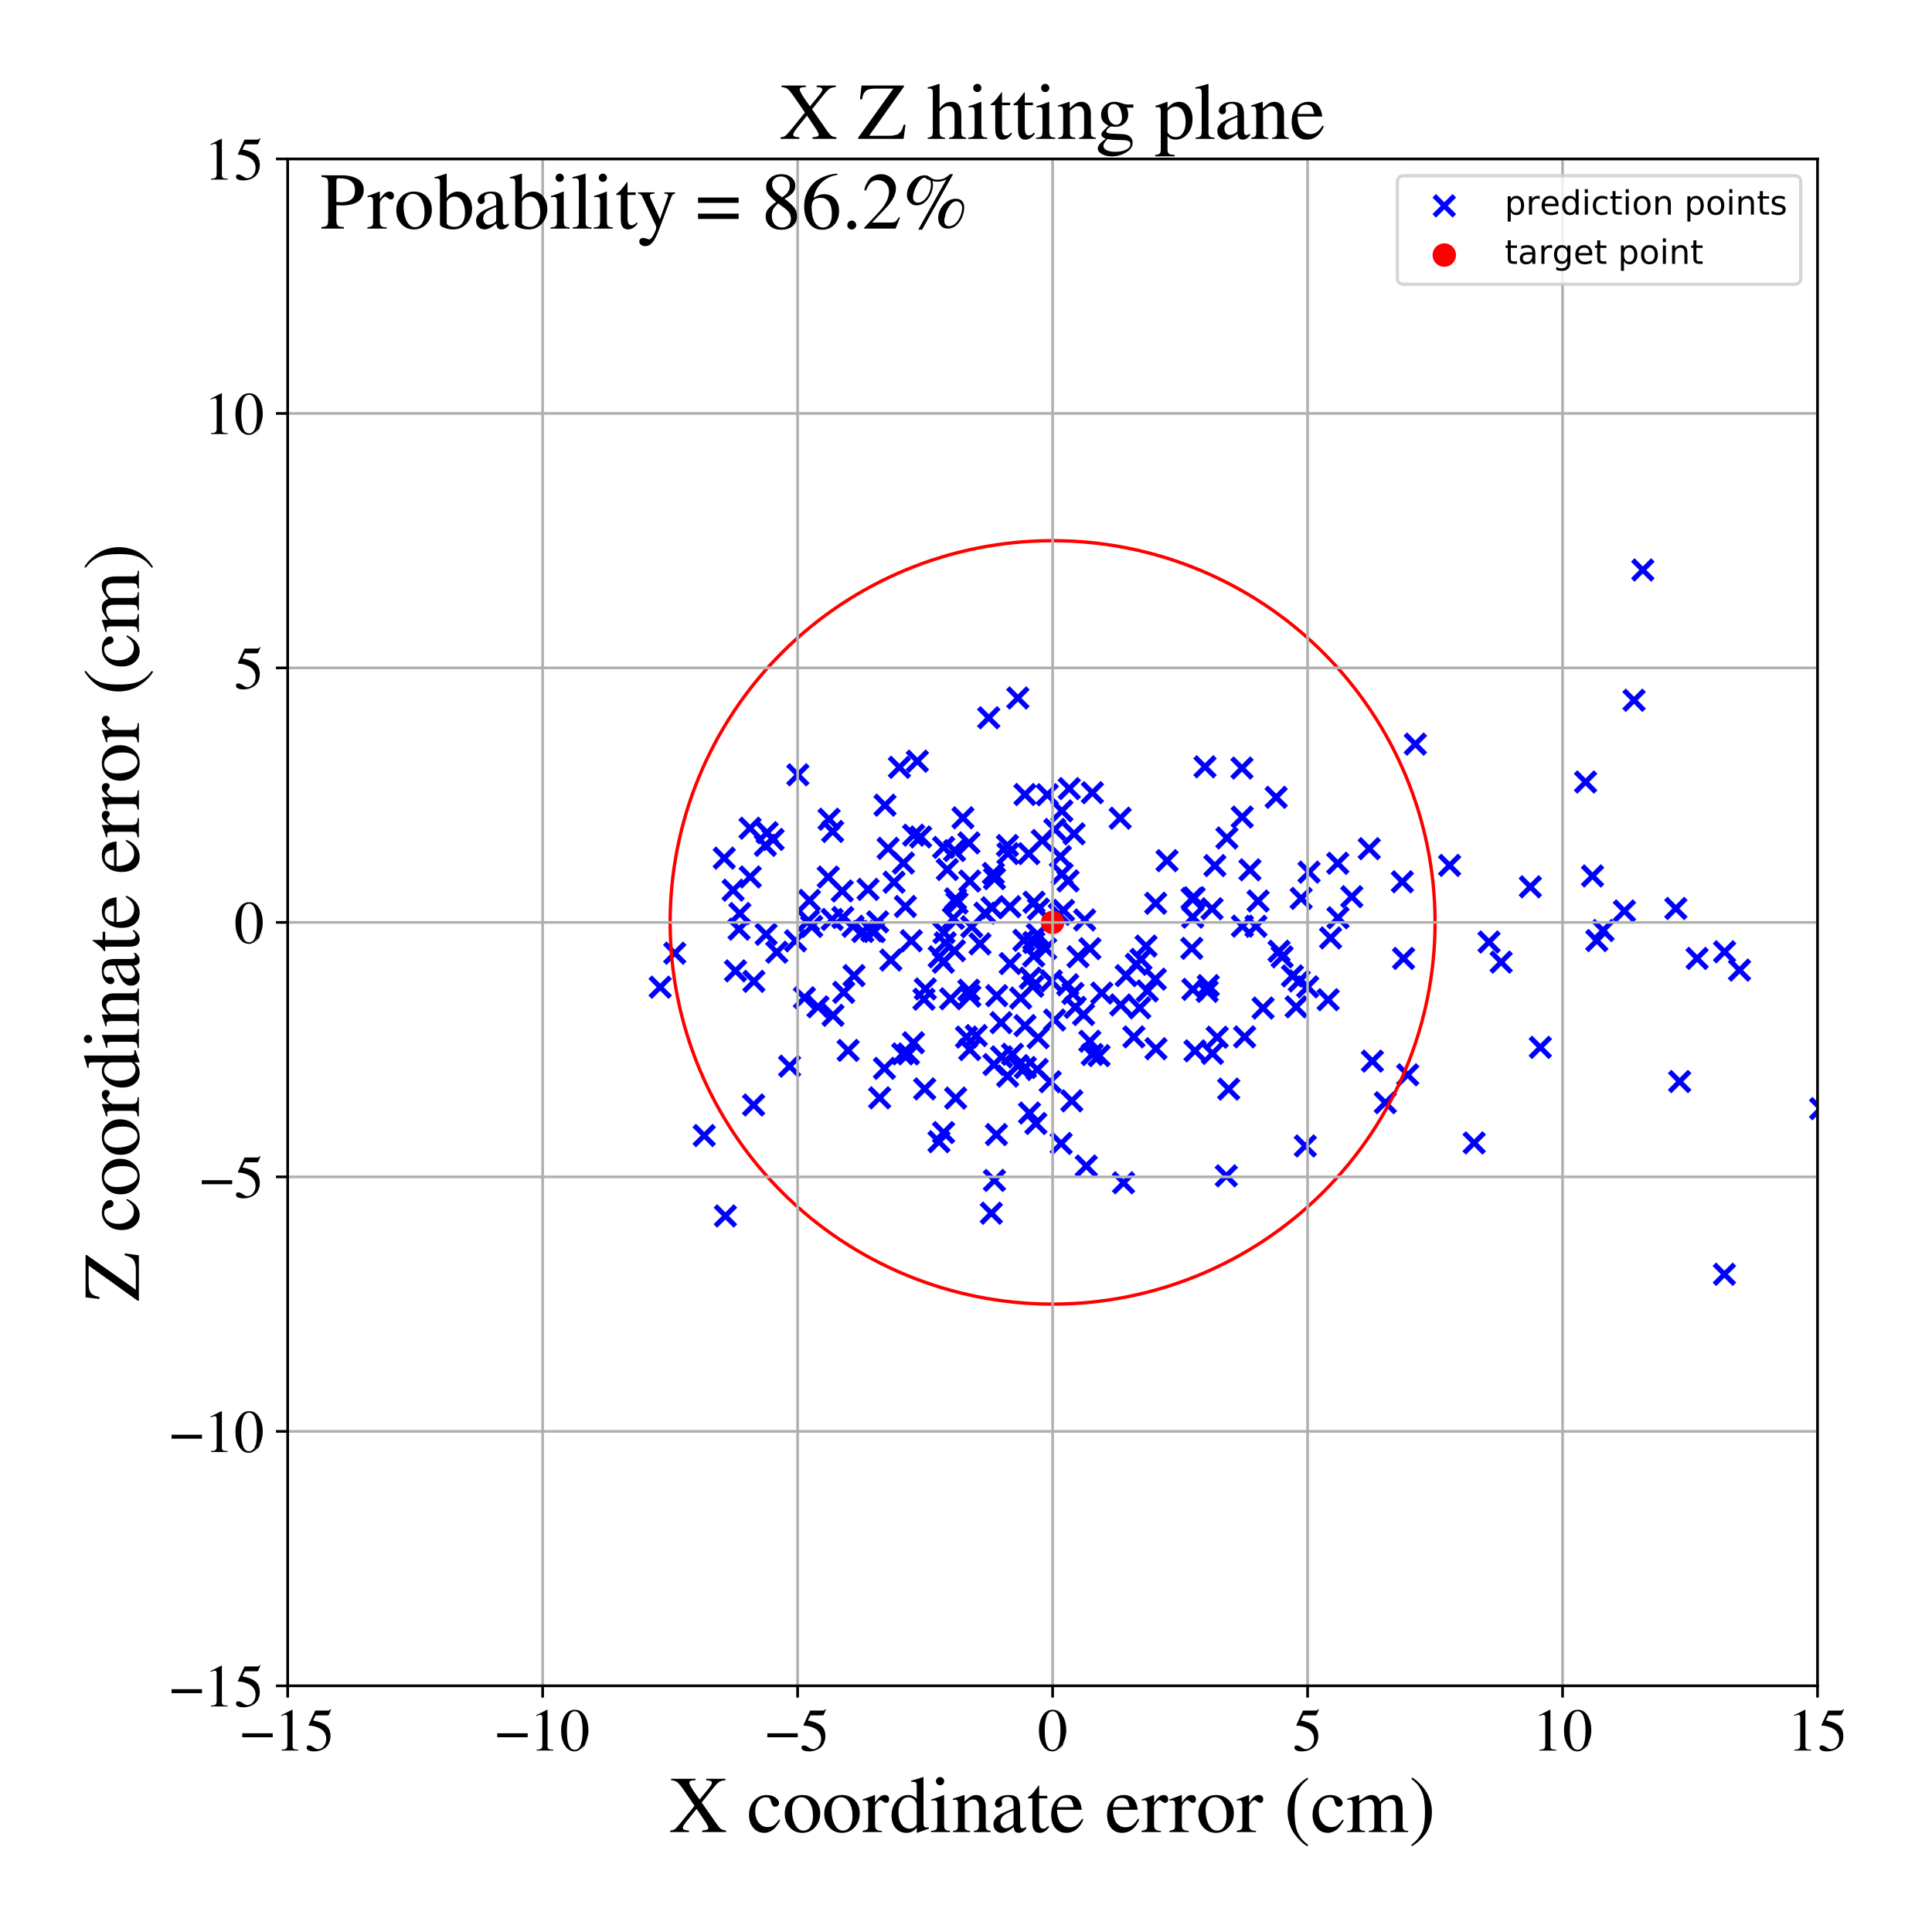 <?xml version="1.0" encoding="utf-8" standalone="no"?>
<!DOCTYPE svg PUBLIC "-//W3C//DTD SVG 1.1//EN"
  "http://www.w3.org/Graphics/SVG/1.1/DTD/svg11.dtd">
<!-- Created with matplotlib (https://matplotlib.org/) -->
<svg height="576pt" version="1.1" viewBox="0 0 576 576" width="576pt" xmlns="http://www.w3.org/2000/svg" xmlns:xlink="http://www.w3.org/1999/xlink">
 <defs>
  <style type="text/css">
*{stroke-linecap:butt;stroke-linejoin:round;}
  </style>
 </defs>
 <g id="figure_1">
  <g id="patch_1">
   <path d="M 0 576 
L 576 576 
L 576 0 
L 0 0 
z
" style="fill:#ffffff;"/>
  </g>
  <g id="axes_1">
   <g id="patch_2">
    <path d="M 85.766 502.609 
L 541.875 502.609 
L 541.875 47.391 
L 85.766 47.391 
z
" style="fill:#ffffff;"/>
   </g>
   <g id="PathCollection_1">
    <defs>
     <path d="M -3 3 
L 3 -3 
M -3 -3 
L 3 3 
" id="mcfa8be5fc8" style="stroke:#0000ff;stroke-width:1.5;"/>
    </defs>
    <g clip-path="url(#pb664fafdcd)">
     <use style="fill:#0000ff;stroke:#0000ff;stroke-width:1.5;" x="301.108" xlink:href="#mcfa8be5fc8" y="270.315"/>
     <use style="fill:#0000ff;stroke:#0000ff;stroke-width:1.5;" x="269.926" xlink:href="#mcfa8be5fc8" y="270.251"/>
     <use style="fill:#0000ff;stroke:#0000ff;stroke-width:1.5;" x="288.153" xlink:href="#mcfa8be5fc8" y="309.187"/>
     <use style="fill:#0000ff;stroke:#0000ff;stroke-width:1.5;" x="300.51" xlink:href="#mcfa8be5fc8" y="254.485"/>
     <use style="fill:#0000ff;stroke:#0000ff;stroke-width:1.5;" x="387.354" xlink:href="#mcfa8be5fc8" y="292.469"/>
     <use style="fill:#0000ff;stroke:#0000ff;stroke-width:1.5;" x="297.154" xlink:href="#mcfa8be5fc8" y="296.84"/>
     <use style="fill:#0000ff;stroke:#0000ff;stroke-width:1.5;" x="344.553" xlink:href="#mcfa8be5fc8" y="269.295"/>
     <use style="fill:#0000ff;stroke:#0000ff;stroke-width:1.5;" x="224.672" xlink:href="#mcfa8be5fc8" y="329.432"/>
     <use style="fill:#0000ff;stroke:#0000ff;stroke-width:1.5;" x="313.432" xlink:href="#mcfa8be5fc8" y="292.447"/>
     <use style="fill:#0000ff;stroke:#0000ff;stroke-width:1.5;" x="333.959" xlink:href="#mcfa8be5fc8" y="243.931"/>
     <use style="fill:#0000ff;stroke:#0000ff;stroke-width:1.5;" x="263.851" xlink:href="#mcfa8be5fc8" y="240.058"/>
     <use style="fill:#0000ff;stroke:#0000ff;stroke-width:1.5;" x="505.968" xlink:href="#mcfa8be5fc8" y="285.739"/>
     <use style="fill:#0000ff;stroke:#0000ff;stroke-width:1.5;" x="474.789" xlink:href="#mcfa8be5fc8" y="261.151"/>
     <use style="fill:#0000ff;stroke:#0000ff;stroke-width:1.5;" x="359.91" xlink:href="#mcfa8be5fc8" y="295.561"/>
     <use style="fill:#0000ff;stroke:#0000ff;stroke-width:1.5;" x="339.8" xlink:href="#mcfa8be5fc8" y="300.474"/>
     <use style="fill:#0000ff;stroke:#0000ff;stroke-width:1.5;" x="273.497" xlink:href="#mcfa8be5fc8" y="226.94"/>
     <use style="fill:#0000ff;stroke:#0000ff;stroke-width:1.5;" x="361.484" xlink:href="#mcfa8be5fc8" y="314.061"/>
     <use style="fill:#0000ff;stroke:#0000ff;stroke-width:1.5;" x="334.967" xlink:href="#mcfa8be5fc8" y="352.635"/>
     <use style="fill:#0000ff;stroke:#0000ff;stroke-width:1.5;" x="237.869" xlink:href="#mcfa8be5fc8" y="230.995"/>
     <use style="fill:#0000ff;stroke:#0000ff;stroke-width:1.5;" x="986.871" xlink:href="#mcfa8be5fc8" y="308.606"/>
     <use style="fill:#0000ff;stroke:#0000ff;stroke-width:1.5;" x="499.634" xlink:href="#mcfa8be5fc8" y="270.844"/>
     <use style="fill:#0000ff;stroke:#0000ff;stroke-width:1.5;" x="355.311" xlink:href="#mcfa8be5fc8" y="282.732"/>
     <use style="fill:#0000ff;stroke:#0000ff;stroke-width:1.5;" x="395.981" xlink:href="#mcfa8be5fc8" y="298.051"/>
     <use style="fill:#0000ff;stroke:#0000ff;stroke-width:1.5;" x="261.664" xlink:href="#mcfa8be5fc8" y="274.843"/>
     <use style="fill:#0000ff;stroke:#0000ff;stroke-width:1.5;" x="614.919" xlink:href="#mcfa8be5fc8" y="262.527"/>
     <use style="fill:#0000ff;stroke:#0000ff;stroke-width:1.5;" x="239.828" xlink:href="#mcfa8be5fc8" y="297.475"/>
     <use style="fill:#0000ff;stroke:#0000ff;stroke-width:1.5;" x="472.722" xlink:href="#mcfa8be5fc8" y="233.144"/>
     <use style="fill:#0000ff;stroke:#0000ff;stroke-width:1.5;" x="305.252" xlink:href="#mcfa8be5fc8" y="280.329"/>
     <use style="fill:#0000ff;stroke:#0000ff;stroke-width:1.5;" x="295.557" xlink:href="#mcfa8be5fc8" y="361.692"/>
     <use style="fill:#0000ff;stroke:#0000ff;stroke-width:1.5;" x="370.347" xlink:href="#mcfa8be5fc8" y="243.591"/>
     <use style="fill:#0000ff;stroke:#0000ff;stroke-width:1.5;" x="281.332" xlink:href="#mcfa8be5fc8" y="252.645"/>
     <use style="fill:#0000ff;stroke:#0000ff;stroke-width:1.5;" x="547.341" xlink:href="#mcfa8be5fc8" y="248.612"/>
     <use style="fill:#0000ff;stroke:#0000ff;stroke-width:1.5;" x="294.777" xlink:href="#mcfa8be5fc8" y="213.994"/>
     <use style="fill:#0000ff;stroke:#0000ff;stroke-width:1.5;" x="228.406" xlink:href="#mcfa8be5fc8" y="278.557"/>
     <use style="fill:#0000ff;stroke:#0000ff;stroke-width:1.5;" x="279.95" xlink:href="#mcfa8be5fc8" y="340.379"/>
     <use style="fill:#0000ff;stroke:#0000ff;stroke-width:1.5;" x="298.458" xlink:href="#mcfa8be5fc8" y="304.893"/>
     <use style="fill:#0000ff;stroke:#0000ff;stroke-width:1.5;" x="627.8" xlink:href="#mcfa8be5fc8" y="251.322"/>
     <use style="fill:#0000ff;stroke:#0000ff;stroke-width:1.5;" x="246.935" xlink:href="#mcfa8be5fc8" y="261.468"/>
     <use style="fill:#0000ff;stroke:#0000ff;stroke-width:1.5;" x="248.093" xlink:href="#mcfa8be5fc8" y="274.118"/>
     <use style="fill:#0000ff;stroke:#0000ff;stroke-width:1.5;" x="334.13" xlink:href="#mcfa8be5fc8" y="299.608"/>
     <use style="fill:#0000ff;stroke:#0000ff;stroke-width:1.5;" x="230.487" xlink:href="#mcfa8be5fc8" y="250.272"/>
     <use style="fill:#0000ff;stroke:#0000ff;stroke-width:1.5;" x="316.146" xlink:href="#mcfa8be5fc8" y="255.358"/>
     <use style="fill:#0000ff;stroke:#0000ff;stroke-width:1.5;" x="281.317" xlink:href="#mcfa8be5fc8" y="337.67"/>
     <use style="fill:#0000ff;stroke:#0000ff;stroke-width:1.5;" x="284.878" xlink:href="#mcfa8be5fc8" y="267.994"/>
     <use style="fill:#0000ff;stroke:#0000ff;stroke-width:1.5;" x="247.175" xlink:href="#mcfa8be5fc8" y="244.24"/>
     <use style="fill:#0000ff;stroke:#0000ff;stroke-width:1.5;" x="287.085" xlink:href="#mcfa8be5fc8" y="243.818"/>
     <use style="fill:#0000ff;stroke:#0000ff;stroke-width:1.5;" x="361.353" xlink:href="#mcfa8be5fc8" y="270.936"/>
     <use style="fill:#0000ff;stroke:#0000ff;stroke-width:1.5;" x="296.16" xlink:href="#mcfa8be5fc8" y="260.406"/>
     <use style="fill:#0000ff;stroke:#0000ff;stroke-width:1.5;" x="315.82" xlink:href="#mcfa8be5fc8" y="272.601"/>
     <use style="fill:#0000ff;stroke:#0000ff;stroke-width:1.5;" x="268.154" xlink:href="#mcfa8be5fc8" y="228.766"/>
     <use style="fill:#0000ff;stroke:#0000ff;stroke-width:1.5;" x="335.755" xlink:href="#mcfa8be5fc8" y="290.871"/>
     <use style="fill:#0000ff;stroke:#0000ff;stroke-width:1.5;" x="219.274" xlink:href="#mcfa8be5fc8" y="289.457"/>
     <use style="fill:#0000ff;stroke:#0000ff;stroke-width:1.5;" x="305.568" xlink:href="#mcfa8be5fc8" y="236.874"/>
     <use style="fill:#0000ff;stroke:#0000ff;stroke-width:1.5;" x="396.693" xlink:href="#mcfa8be5fc8" y="279.635"/>
     <use style="fill:#0000ff;stroke:#0000ff;stroke-width:1.5;" x="248.243" xlink:href="#mcfa8be5fc8" y="247.889"/>
     <use style="fill:#0000ff;stroke:#0000ff;stroke-width:1.5;" x="241.998" xlink:href="#mcfa8be5fc8" y="276.217"/>
     <use style="fill:#0000ff;stroke:#0000ff;stroke-width:1.5;" x="196.826" xlink:href="#mcfa8be5fc8" y="294.313"/>
     <use style="fill:#0000ff;stroke:#0000ff;stroke-width:1.5;" x="301.171" xlink:href="#mcfa8be5fc8" y="287.276"/>
     <use style="fill:#0000ff;stroke:#0000ff;stroke-width:1.5;" x="308.279" xlink:href="#mcfa8be5fc8" y="268.981"/>
     <use style="fill:#0000ff;stroke:#0000ff;stroke-width:1.5;" x="381.33" xlink:href="#mcfa8be5fc8" y="283.587"/>
     <use style="fill:#0000ff;stroke:#0000ff;stroke-width:1.5;" x="314.422" xlink:href="#mcfa8be5fc8" y="304.101"/>
     <use style="fill:#0000ff;stroke:#0000ff;stroke-width:1.5;" x="356.273" xlink:href="#mcfa8be5fc8" y="313.297"/>
     <use style="fill:#0000ff;stroke:#0000ff;stroke-width:1.5;" x="374.439" xlink:href="#mcfa8be5fc8" y="276.162"/>
     <use style="fill:#0000ff;stroke:#0000ff;stroke-width:1.5;" x="684.2" xlink:href="#mcfa8be5fc8" y="322.861"/>
     <use style="fill:#0000ff;stroke:#0000ff;stroke-width:1.5;" x="514.162" xlink:href="#mcfa8be5fc8" y="283.765"/>
     <use style="fill:#0000ff;stroke:#0000ff;stroke-width:1.5;" x="629.035" xlink:href="#mcfa8be5fc8" y="271.616"/>
     <use style="fill:#0000ff;stroke:#0000ff;stroke-width:1.5;" x="340.162" xlink:href="#mcfa8be5fc8" y="286.015"/>
     <use style="fill:#0000ff;stroke:#0000ff;stroke-width:1.5;" x="262.256" xlink:href="#mcfa8be5fc8" y="327.306"/>
     <use style="fill:#0000ff;stroke:#0000ff;stroke-width:1.5;" x="376.563" xlink:href="#mcfa8be5fc8" y="300.541"/>
     <use style="fill:#0000ff;stroke:#0000ff;stroke-width:1.5;" x="269.134" xlink:href="#mcfa8be5fc8" y="314.206"/>
     <use style="fill:#0000ff;stroke:#0000ff;stroke-width:1.5;" x="307.178" xlink:href="#mcfa8be5fc8" y="291.616"/>
     <use style="fill:#0000ff;stroke:#0000ff;stroke-width:1.5;" x="359.248" xlink:href="#mcfa8be5fc8" y="228.61"/>
     <use style="fill:#0000ff;stroke:#0000ff;stroke-width:1.5;" x="356.014" xlink:href="#mcfa8be5fc8" y="267.65"/>
     <use style="fill:#0000ff;stroke:#0000ff;stroke-width:1.5;" x="231.588" xlink:href="#mcfa8be5fc8" y="283.877"/>
     <use style="fill:#0000ff;stroke:#0000ff;stroke-width:1.5;" x="223.614" xlink:href="#mcfa8be5fc8" y="246.924"/>
     <use style="fill:#0000ff;stroke:#0000ff;stroke-width:1.5;" x="289.107" xlink:href="#mcfa8be5fc8" y="262.668"/>
     <use style="fill:#0000ff;stroke:#0000ff;stroke-width:1.5;" x="248.348" xlink:href="#mcfa8be5fc8" y="302.704"/>
     <use style="fill:#0000ff;stroke:#0000ff;stroke-width:1.5;" x="380.465" xlink:href="#mcfa8be5fc8" y="237.705"/>
     <use style="fill:#0000ff;stroke:#0000ff;stroke-width:1.5;" x="342.054" xlink:href="#mcfa8be5fc8" y="295.434"/>
     <use style="fill:#0000ff;stroke:#0000ff;stroke-width:1.5;" x="306.716" xlink:href="#mcfa8be5fc8" y="254.507"/>
     <use style="fill:#0000ff;stroke:#0000ff;stroke-width:1.5;" x="281.796" xlink:href="#mcfa8be5fc8" y="281.087"/>
     <use style="fill:#0000ff;stroke:#0000ff;stroke-width:1.5;" x="409.159" xlink:href="#mcfa8be5fc8" y="316.364"/>
     <use style="fill:#0000ff;stroke:#0000ff;stroke-width:1.5;" x="209.954" xlink:href="#mcfa8be5fc8" y="338.545"/>
     <use style="fill:#0000ff;stroke:#0000ff;stroke-width:1.5;" x="303.461" xlink:href="#mcfa8be5fc8" y="208.096"/>
     <use style="fill:#0000ff;stroke:#0000ff;stroke-width:1.5;" x="300.417" xlink:href="#mcfa8be5fc8" y="320.824"/>
     <use style="fill:#0000ff;stroke:#0000ff;stroke-width:1.5;" x="270.85" xlink:href="#mcfa8be5fc8" y="314.207"/>
     <use style="fill:#0000ff;stroke:#0000ff;stroke-width:1.5;" x="296.498" xlink:href="#mcfa8be5fc8" y="261.958"/>
     <use style="fill:#0000ff;stroke:#0000ff;stroke-width:1.5;" x="387.92" xlink:href="#mcfa8be5fc8" y="267.845"/>
     <use style="fill:#0000ff;stroke:#0000ff;stroke-width:1.5;" x="338.773" xlink:href="#mcfa8be5fc8" y="287.494"/>
     <use style="fill:#0000ff;stroke:#0000ff;stroke-width:1.5;" x="284.585" xlink:href="#mcfa8be5fc8" y="253.593"/>
     <use style="fill:#0000ff;stroke:#0000ff;stroke-width:1.5;" x="308.829" xlink:href="#mcfa8be5fc8" y="334.954"/>
     <use style="fill:#0000ff;stroke:#0000ff;stroke-width:1.5;" x="308.221" xlink:href="#mcfa8be5fc8" y="280.998"/>
     <use style="fill:#0000ff;stroke:#0000ff;stroke-width:1.5;" x="362.202" xlink:href="#mcfa8be5fc8" y="258.066"/>
     <use style="fill:#0000ff;stroke:#0000ff;stroke-width:1.5;" x="254.615" xlink:href="#mcfa8be5fc8" y="290.856"/>
     <use style="fill:#0000ff;stroke:#0000ff;stroke-width:1.5;" x="252.87" xlink:href="#mcfa8be5fc8" y="313.16"/>
     <use style="fill:#0000ff;stroke:#0000ff;stroke-width:1.5;" x="514.109" xlink:href="#mcfa8be5fc8" y="379.907"/>
     <use style="fill:#0000ff;stroke:#0000ff;stroke-width:1.5;" x="413.015" xlink:href="#mcfa8be5fc8" y="328.751"/>
     <use style="fill:#0000ff;stroke:#0000ff;stroke-width:1.5;" x="314.473" xlink:href="#mcfa8be5fc8" y="247.289"/>
     <use style="fill:#0000ff;stroke:#0000ff;stroke-width:1.5;" x="254.315" xlink:href="#mcfa8be5fc8" y="276.15"/>
     <use style="fill:#0000ff;stroke:#0000ff;stroke-width:1.5;" x="316.659" xlink:href="#mcfa8be5fc8" y="260.544"/>
     <use style="fill:#0000ff;stroke:#0000ff;stroke-width:1.5;" x="251.271" xlink:href="#mcfa8be5fc8" y="273.54"/>
     <use style="fill:#0000ff;stroke:#0000ff;stroke-width:1.5;" x="304.293" xlink:href="#mcfa8be5fc8" y="297.566"/>
     <use style="fill:#0000ff;stroke:#0000ff;stroke-width:1.5;" x="327.684" xlink:href="#mcfa8be5fc8" y="314.722"/>
     <use style="fill:#0000ff;stroke:#0000ff;stroke-width:1.5;" x="398.908" xlink:href="#mcfa8be5fc8" y="273.624"/>
     <use style="fill:#0000ff;stroke:#0000ff;stroke-width:1.5;" x="289.148" xlink:href="#mcfa8be5fc8" y="296.989"/>
     <use style="fill:#0000ff;stroke:#0000ff;stroke-width:1.5;" x="355.642" xlink:href="#mcfa8be5fc8" y="294.962"/>
     <use style="fill:#0000ff;stroke:#0000ff;stroke-width:1.5;" x="288.842" xlink:href="#mcfa8be5fc8" y="295.22"/>
     <use style="fill:#0000ff;stroke:#0000ff;stroke-width:1.5;" x="306.935" xlink:href="#mcfa8be5fc8" y="331.834"/>
     <use style="fill:#0000ff;stroke:#0000ff;stroke-width:1.5;" x="274.475" xlink:href="#mcfa8be5fc8" y="249.52"/>
     <use style="fill:#0000ff;stroke:#0000ff;stroke-width:1.5;" x="713.315" xlink:href="#mcfa8be5fc8" y="374.893"/>
     <use style="fill:#0000ff;stroke:#0000ff;stroke-width:1.5;" x="500.761" xlink:href="#mcfa8be5fc8" y="322.443"/>
     <use style="fill:#0000ff;stroke:#0000ff;stroke-width:1.5;" x="216.273" xlink:href="#mcfa8be5fc8" y="362.517"/>
     <use style="fill:#0000ff;stroke:#0000ff;stroke-width:1.5;" x="325.631" xlink:href="#mcfa8be5fc8" y="314.392"/>
     <use style="fill:#0000ff;stroke:#0000ff;stroke-width:1.5;" x="271.69" xlink:href="#mcfa8be5fc8" y="280.474"/>
     <use style="fill:#0000ff;stroke:#0000ff;stroke-width:1.5;" x="419.689" xlink:href="#mcfa8be5fc8" y="320.439"/>
     <use style="fill:#0000ff;stroke:#0000ff;stroke-width:1.5;" x="280.013" xlink:href="#mcfa8be5fc8" y="285.264"/>
     <use style="fill:#0000ff;stroke:#0000ff;stroke-width:1.5;" x="311.756" xlink:href="#mcfa8be5fc8" y="282.849"/>
     <use style="fill:#0000ff;stroke:#0000ff;stroke-width:1.5;" x="432.18" xlink:href="#mcfa8be5fc8" y="258.003"/>
     <use style="fill:#0000ff;stroke:#0000ff;stroke-width:1.5;" x="257.224" xlink:href="#mcfa8be5fc8" y="277.704"/>
     <use style="fill:#0000ff;stroke:#0000ff;stroke-width:1.5;" x="389.163" xlink:href="#mcfa8be5fc8" y="341.654"/>
     <use style="fill:#0000ff;stroke:#0000ff;stroke-width:1.5;" x="300.35" xlink:href="#mcfa8be5fc8" y="252.077"/>
     <use style="fill:#0000ff;stroke:#0000ff;stroke-width:1.5;" x="398.83" xlink:href="#mcfa8be5fc8" y="257.374"/>
     <use style="fill:#0000ff;stroke:#0000ff;stroke-width:1.5;" x="554.814" xlink:href="#mcfa8be5fc8" y="248.563"/>
     <use style="fill:#0000ff;stroke:#0000ff;stroke-width:1.5;" x="309.502" xlink:href="#mcfa8be5fc8" y="309.38"/>
     <use style="fill:#0000ff;stroke:#0000ff;stroke-width:1.5;" x="323.056" xlink:href="#mcfa8be5fc8" y="302.471"/>
     <use style="fill:#0000ff;stroke:#0000ff;stroke-width:1.5;" x="319.549" xlink:href="#mcfa8be5fc8" y="328.208"/>
     <use style="fill:#0000ff;stroke:#0000ff;stroke-width:1.5;" x="365.606" xlink:href="#mcfa8be5fc8" y="350.566"/>
     <use style="fill:#0000ff;stroke:#0000ff;stroke-width:1.5;" x="355.604" xlink:href="#mcfa8be5fc8" y="273.428"/>
     <use style="fill:#0000ff;stroke:#0000ff;stroke-width:1.5;" x="360.221" xlink:href="#mcfa8be5fc8" y="293.849"/>
     <use style="fill:#0000ff;stroke:#0000ff;stroke-width:1.5;" x="476.063" xlink:href="#mcfa8be5fc8" y="280.413"/>
     <use style="fill:#0000ff;stroke:#0000ff;stroke-width:1.5;" x="275.463" xlink:href="#mcfa8be5fc8" y="297.902"/>
     <use style="fill:#0000ff;stroke:#0000ff;stroke-width:1.5;" x="258.8" xlink:href="#mcfa8be5fc8" y="265.157"/>
     <use style="fill:#0000ff;stroke:#0000ff;stroke-width:1.5;" x="289.117" xlink:href="#mcfa8be5fc8" y="312.908"/>
     <use style="fill:#0000ff;stroke:#0000ff;stroke-width:1.5;" x="456.25" xlink:href="#mcfa8be5fc8" y="264.397"/>
     <use style="fill:#0000ff;stroke:#0000ff;stroke-width:1.5;" x="319.88" xlink:href="#mcfa8be5fc8" y="296.191"/>
     <use style="fill:#0000ff;stroke:#0000ff;stroke-width:1.5;" x="260.66" xlink:href="#mcfa8be5fc8" y="277.719"/>
     <use style="fill:#0000ff;stroke:#0000ff;stroke-width:1.5;" x="218.568" xlink:href="#mcfa8be5fc8" y="265.397"/>
     <use style="fill:#0000ff;stroke:#0000ff;stroke-width:1.5;" x="344.441" xlink:href="#mcfa8be5fc8" y="291.926"/>
     <use style="fill:#0000ff;stroke:#0000ff;stroke-width:1.5;" x="283.409" xlink:href="#mcfa8be5fc8" y="297.769"/>
     <use style="fill:#0000ff;stroke:#0000ff;stroke-width:1.5;" x="309.243" xlink:href="#mcfa8be5fc8" y="318.848"/>
     <use style="fill:#0000ff;stroke:#0000ff;stroke-width:1.5;" x="371.067" xlink:href="#mcfa8be5fc8" y="309.127"/>
     <use style="fill:#0000ff;stroke:#0000ff;stroke-width:1.5;" x="484.307" xlink:href="#mcfa8be5fc8" y="271.604"/>
     <use style="fill:#0000ff;stroke:#0000ff;stroke-width:1.5;" x="542.8" xlink:href="#mcfa8be5fc8" y="330.524"/>
     <use style="fill:#0000ff;stroke:#0000ff;stroke-width:1.5;" x="344.633" xlink:href="#mcfa8be5fc8" y="312.662"/>
     <use style="fill:#0000ff;stroke:#0000ff;stroke-width:1.5;" x="487.171" xlink:href="#mcfa8be5fc8" y="208.777"/>
     <use style="fill:#0000ff;stroke:#0000ff;stroke-width:1.5;" x="418.09" xlink:href="#mcfa8be5fc8" y="262.893"/>
     <use style="fill:#0000ff;stroke:#0000ff;stroke-width:1.5;" x="386.428" xlink:href="#mcfa8be5fc8" y="300.185"/>
     <use style="fill:#0000ff;stroke:#0000ff;stroke-width:1.5;" x="318.791" xlink:href="#mcfa8be5fc8" y="235.113"/>
     <use style="fill:#0000ff;stroke:#0000ff;stroke-width:1.5;" x="281.242" xlink:href="#mcfa8be5fc8" y="286.875"/>
     <use style="fill:#0000ff;stroke:#0000ff;stroke-width:1.5;" x="296.343" xlink:href="#mcfa8be5fc8" y="317.376"/>
     <use style="fill:#0000ff;stroke:#0000ff;stroke-width:1.5;" x="293.648" xlink:href="#mcfa8be5fc8" y="272.251"/>
     <use style="fill:#0000ff;stroke:#0000ff;stroke-width:1.5;" x="272.323" xlink:href="#mcfa8be5fc8" y="310.89"/>
     <use style="fill:#0000ff;stroke:#0000ff;stroke-width:1.5;" x="305.591" xlink:href="#mcfa8be5fc8" y="305.765"/>
     <use style="fill:#0000ff;stroke:#0000ff;stroke-width:1.5;" x="296.472" xlink:href="#mcfa8be5fc8" y="351.931"/>
     <use style="fill:#0000ff;stroke:#0000ff;stroke-width:1.5;" x="201.171" xlink:href="#mcfa8be5fc8" y="284.184"/>
     <use style="fill:#0000ff;stroke:#0000ff;stroke-width:1.5;" x="635.011" xlink:href="#mcfa8be5fc8" y="274.664"/>
     <use style="fill:#0000ff;stroke:#0000ff;stroke-width:1.5;" x="418.452" xlink:href="#mcfa8be5fc8" y="285.741"/>
     <use style="fill:#0000ff;stroke:#0000ff;stroke-width:1.5;" x="228.183" xlink:href="#mcfa8be5fc8" y="252.031"/>
     <use style="fill:#0000ff;stroke:#0000ff;stroke-width:1.5;" x="370.273" xlink:href="#mcfa8be5fc8" y="228.991"/>
     <use style="fill:#0000ff;stroke:#0000ff;stroke-width:1.5;" x="303.444" xlink:href="#mcfa8be5fc8" y="317.679"/>
     <use style="fill:#0000ff;stroke:#0000ff;stroke-width:1.5;" x="341.672" xlink:href="#mcfa8be5fc8" y="282.054"/>
     <use style="fill:#0000ff;stroke:#0000ff;stroke-width:1.5;" x="323.384" xlink:href="#mcfa8be5fc8" y="274.274"/>
     <use style="fill:#0000ff;stroke:#0000ff;stroke-width:1.5;" x="243.87" xlink:href="#mcfa8be5fc8" y="300.172"/>
     <use style="fill:#0000ff;stroke:#0000ff;stroke-width:1.5;" x="328.471" xlink:href="#mcfa8be5fc8" y="296.07"/>
     <use style="fill:#0000ff;stroke:#0000ff;stroke-width:1.5;" x="614.705" xlink:href="#mcfa8be5fc8" y="319.248"/>
     <use style="fill:#0000ff;stroke:#0000ff;stroke-width:1.5;" x="316.371" xlink:href="#mcfa8be5fc8" y="340.904"/>
     <use style="fill:#0000ff;stroke:#0000ff;stroke-width:1.5;" x="220.345" xlink:href="#mcfa8be5fc8" y="277.013"/>
     <use style="fill:#0000ff;stroke:#0000ff;stroke-width:1.5;" x="215.925" xlink:href="#mcfa8be5fc8" y="255.845"/>
     <use style="fill:#0000ff;stroke:#0000ff;stroke-width:1.5;" x="241.023" xlink:href="#mcfa8be5fc8" y="274.508"/>
     <use style="fill:#0000ff;stroke:#0000ff;stroke-width:1.5;" x="355.399" xlink:href="#mcfa8be5fc8" y="267.893"/>
     <use style="fill:#0000ff;stroke:#0000ff;stroke-width:1.5;" x="291.061" xlink:href="#mcfa8be5fc8" y="308.741"/>
     <use style="fill:#0000ff;stroke:#0000ff;stroke-width:1.5;" x="324.935" xlink:href="#mcfa8be5fc8" y="282.832"/>
     <use style="fill:#0000ff;stroke:#0000ff;stroke-width:1.5;" x="324.921" xlink:href="#mcfa8be5fc8" y="310.435"/>
     <use style="fill:#0000ff;stroke:#0000ff;stroke-width:1.5;" x="321.396" xlink:href="#mcfa8be5fc8" y="285.234"/>
     <use style="fill:#0000ff;stroke:#0000ff;stroke-width:1.5;" x="312.227" xlink:href="#mcfa8be5fc8" y="236.943"/>
     <use style="fill:#0000ff;stroke:#0000ff;stroke-width:1.5;" x="439.503" xlink:href="#mcfa8be5fc8" y="340.746"/>
     <use style="fill:#0000ff;stroke:#0000ff;stroke-width:1.5;" x="241.334" xlink:href="#mcfa8be5fc8" y="268.44"/>
     <use style="fill:#0000ff;stroke:#0000ff;stroke-width:1.5;" x="560.112" xlink:href="#mcfa8be5fc8" y="247.385"/>
     <use style="fill:#0000ff;stroke:#0000ff;stroke-width:1.5;" x="292.166" xlink:href="#mcfa8be5fc8" y="281.409"/>
     <use style="fill:#0000ff;stroke:#0000ff;stroke-width:1.5;" x="477.927" xlink:href="#mcfa8be5fc8" y="277.428"/>
     <use style="fill:#0000ff;stroke:#0000ff;stroke-width:1.5;" x="382.255" xlink:href="#mcfa8be5fc8" y="285.272"/>
     <use style="fill:#0000ff;stroke:#0000ff;stroke-width:1.5;" x="269.342" xlink:href="#mcfa8be5fc8" y="257.303"/>
     <use style="fill:#0000ff;stroke:#0000ff;stroke-width:1.5;" x="285.326" xlink:href="#mcfa8be5fc8" y="269.228"/>
     <use style="fill:#0000ff;stroke:#0000ff;stroke-width:1.5;" x="316.586" xlink:href="#mcfa8be5fc8" y="241.766"/>
     <use style="fill:#0000ff;stroke:#0000ff;stroke-width:1.5;" x="390.275" xlink:href="#mcfa8be5fc8" y="260.019"/>
     <use style="fill:#0000ff;stroke:#0000ff;stroke-width:1.5;" x="297.063" xlink:href="#mcfa8be5fc8" y="338.257"/>
     <use style="fill:#0000ff;stroke:#0000ff;stroke-width:1.5;" x="323.853" xlink:href="#mcfa8be5fc8" y="347.627"/>
     <use style="fill:#0000ff;stroke:#0000ff;stroke-width:1.5;" x="443.939" xlink:href="#mcfa8be5fc8" y="280.85"/>
     <use style="fill:#0000ff;stroke:#0000ff;stroke-width:1.5;" x="403.017" xlink:href="#mcfa8be5fc8" y="267.336"/>
     <use style="fill:#0000ff;stroke:#0000ff;stroke-width:1.5;" x="264.784" xlink:href="#mcfa8be5fc8" y="252.919"/>
     <use style="fill:#0000ff;stroke:#0000ff;stroke-width:1.5;" x="284.912" xlink:href="#mcfa8be5fc8" y="327.386"/>
     <use style="fill:#0000ff;stroke:#0000ff;stroke-width:1.5;" x="308.186" xlink:href="#mcfa8be5fc8" y="284.992"/>
     <use style="fill:#0000ff;stroke:#0000ff;stroke-width:1.5;" x="289.709" xlink:href="#mcfa8be5fc8" y="276.299"/>
     <use style="fill:#0000ff;stroke:#0000ff;stroke-width:1.5;" x="408.219" xlink:href="#mcfa8be5fc8" y="253.02"/>
     <use style="fill:#0000ff;stroke:#0000ff;stroke-width:1.5;" x="251.541" xlink:href="#mcfa8be5fc8" y="295.851"/>
     <use style="fill:#0000ff;stroke:#0000ff;stroke-width:1.5;" x="281.426" xlink:href="#mcfa8be5fc8" y="278.052"/>
     <use style="fill:#0000ff;stroke:#0000ff;stroke-width:1.5;" x="318.318" xlink:href="#mcfa8be5fc8" y="293.592"/>
     <use style="fill:#0000ff;stroke:#0000ff;stroke-width:1.5;" x="366.322" xlink:href="#mcfa8be5fc8" y="324.7"/>
     <use style="fill:#0000ff;stroke:#0000ff;stroke-width:1.5;" x="251.109" xlink:href="#mcfa8be5fc8" y="265.637"/>
     <use style="fill:#0000ff;stroke:#0000ff;stroke-width:1.5;" x="389.86" xlink:href="#mcfa8be5fc8" y="294.214"/>
     <use style="fill:#0000ff;stroke:#0000ff;stroke-width:1.5;" x="347.933" xlink:href="#mcfa8be5fc8" y="256.597"/>
     <use style="fill:#0000ff;stroke:#0000ff;stroke-width:1.5;" x="259.888" xlink:href="#mcfa8be5fc8" y="277.527"/>
     <use style="fill:#0000ff;stroke:#0000ff;stroke-width:1.5;" x="265.588" xlink:href="#mcfa8be5fc8" y="286.217"/>
     <use style="fill:#0000ff;stroke:#0000ff;stroke-width:1.5;" x="224.763" xlink:href="#mcfa8be5fc8" y="292.574"/>
     <use style="fill:#0000ff;stroke:#0000ff;stroke-width:1.5;" x="288.883" xlink:href="#mcfa8be5fc8" y="251.301"/>
     <use style="fill:#0000ff;stroke:#0000ff;stroke-width:1.5;" x="370.41" xlink:href="#mcfa8be5fc8" y="276.112"/>
     <use style="fill:#0000ff;stroke:#0000ff;stroke-width:1.5;" x="220.576" xlink:href="#mcfa8be5fc8" y="272.352"/>
     <use style="fill:#0000ff;stroke:#0000ff;stroke-width:1.5;" x="362.895" xlink:href="#mcfa8be5fc8" y="309.23"/>
     <use style="fill:#0000ff;stroke:#0000ff;stroke-width:1.5;" x="263.686" xlink:href="#mcfa8be5fc8" y="318.508"/>
     <use style="fill:#0000ff;stroke:#0000ff;stroke-width:1.5;" x="272.391" xlink:href="#mcfa8be5fc8" y="248.999"/>
     <use style="fill:#0000ff;stroke:#0000ff;stroke-width:1.5;" x="365.784" xlink:href="#mcfa8be5fc8" y="249.83"/>
     <use style="fill:#0000ff;stroke:#0000ff;stroke-width:1.5;" x="320.559" xlink:href="#mcfa8be5fc8" y="300.332"/>
     <use style="fill:#0000ff;stroke:#0000ff;stroke-width:1.5;" x="284.559" xlink:href="#mcfa8be5fc8" y="283.437"/>
     <use style="fill:#0000ff;stroke:#0000ff;stroke-width:1.5;" x="301.855" xlink:href="#mcfa8be5fc8" y="314.312"/>
     <use style="fill:#0000ff;stroke:#0000ff;stroke-width:1.5;" x="228.706" xlink:href="#mcfa8be5fc8" y="248.246"/>
     <use style="fill:#0000ff;stroke:#0000ff;stroke-width:1.5;" x="372.656" xlink:href="#mcfa8be5fc8" y="259.325"/>
     <use style="fill:#0000ff;stroke:#0000ff;stroke-width:1.5;" x="325.676" xlink:href="#mcfa8be5fc8" y="236.334"/>
     <use style="fill:#0000ff;stroke:#0000ff;stroke-width:1.5;" x="447.545" xlink:href="#mcfa8be5fc8" y="286.841"/>
     <use style="fill:#0000ff;stroke:#0000ff;stroke-width:1.5;" x="310.731" xlink:href="#mcfa8be5fc8" y="250.568"/>
     <use style="fill:#0000ff;stroke:#0000ff;stroke-width:1.5;" x="309.281" xlink:href="#mcfa8be5fc8" y="278.563"/>
     <use style="fill:#0000ff;stroke:#0000ff;stroke-width:1.5;" x="275.878" xlink:href="#mcfa8be5fc8" y="294.835"/>
     <use style="fill:#0000ff;stroke:#0000ff;stroke-width:1.5;" x="318.423" xlink:href="#mcfa8be5fc8" y="262.624"/>
     <use style="fill:#0000ff;stroke:#0000ff;stroke-width:1.5;" x="375.082" xlink:href="#mcfa8be5fc8" y="268.618"/>
     <use style="fill:#0000ff;stroke:#0000ff;stroke-width:1.5;" x="237.174" xlink:href="#mcfa8be5fc8" y="280.494"/>
     <use style="fill:#0000ff;stroke:#0000ff;stroke-width:1.5;" x="551.529" xlink:href="#mcfa8be5fc8" y="316.125"/>
     <use style="fill:#0000ff;stroke:#0000ff;stroke-width:1.5;" x="307.9" xlink:href="#mcfa8be5fc8" y="294.052"/>
     <use style="fill:#0000ff;stroke:#0000ff;stroke-width:1.5;" x="284.239" xlink:href="#mcfa8be5fc8" y="273.807"/>
     <use style="fill:#0000ff;stroke:#0000ff;stroke-width:1.5;" x="235.408" xlink:href="#mcfa8be5fc8" y="317.869"/>
     <use style="fill:#0000ff;stroke:#0000ff;stroke-width:1.5;" x="317.078" xlink:href="#mcfa8be5fc8" y="271.426"/>
     <use style="fill:#0000ff;stroke:#0000ff;stroke-width:1.5;" x="305.689" xlink:href="#mcfa8be5fc8" y="318.259"/>
     <use style="fill:#0000ff;stroke:#0000ff;stroke-width:1.5;" x="275.683" xlink:href="#mcfa8be5fc8" y="324.643"/>
     <use style="fill:#0000ff;stroke:#0000ff;stroke-width:1.5;" x="421.962" xlink:href="#mcfa8be5fc8" y="221.846"/>
     <use style="fill:#0000ff;stroke:#0000ff;stroke-width:1.5;" x="459.227" xlink:href="#mcfa8be5fc8" y="312.26"/>
     <use style="fill:#0000ff;stroke:#0000ff;stroke-width:1.5;" x="295.76" xlink:href="#mcfa8be5fc8" y="270.636"/>
     <use style="fill:#0000ff;stroke:#0000ff;stroke-width:1.5;" x="385.323" xlink:href="#mcfa8be5fc8" y="290.961"/>
     <use style="fill:#0000ff;stroke:#0000ff;stroke-width:1.5;" x="320.22" xlink:href="#mcfa8be5fc8" y="248.589"/>
     <use style="fill:#0000ff;stroke:#0000ff;stroke-width:1.5;" x="309.615" xlink:href="#mcfa8be5fc8" y="271.008"/>
     <use style="fill:#0000ff;stroke:#0000ff;stroke-width:1.5;" x="518.613" xlink:href="#mcfa8be5fc8" y="289.228"/>
     <use style="fill:#0000ff;stroke:#0000ff;stroke-width:1.5;" x="282.435" xlink:href="#mcfa8be5fc8" y="259.241"/>
     <use style="fill:#0000ff;stroke:#0000ff;stroke-width:1.5;" x="338.045" xlink:href="#mcfa8be5fc8" y="309.138"/>
     <use style="fill:#0000ff;stroke:#0000ff;stroke-width:1.5;" x="298.604" xlink:href="#mcfa8be5fc8" y="315.084"/>
     <use style="fill:#0000ff;stroke:#0000ff;stroke-width:1.5;" x="223.676" xlink:href="#mcfa8be5fc8" y="261.448"/>
     <use style="fill:#0000ff;stroke:#0000ff;stroke-width:1.5;" x="313.101" xlink:href="#mcfa8be5fc8" y="322.509"/>
     <use style="fill:#0000ff;stroke:#0000ff;stroke-width:1.5;" x="266.543" xlink:href="#mcfa8be5fc8" y="263.019"/>
     <use style="fill:#0000ff;stroke:#0000ff;stroke-width:1.5;" x="489.786" xlink:href="#mcfa8be5fc8" y="169.939"/>
     <use style="fill:#0000ff;stroke:#0000ff;stroke-width:1.5;" x="917.908" xlink:href="#mcfa8be5fc8" y="201.494"/>
    </g>
   </g>
   <g id="PathCollection_2">
    <defs>
     <path d="M 0 3 
C 0.796 3 1.559 2.684 2.121 2.121 
C 2.684 1.559 3 0.796 3 0 
C 3 -0.796 2.684 -1.559 2.121 -2.121 
C 1.559 -2.684 0.796 -3 0 -3 
C -0.796 -3 -1.559 -2.684 -2.121 -2.121 
C -2.684 -1.559 -3 -0.796 -3 0 
C -3 0.796 -2.684 1.559 -2.121 2.121 
C -1.559 2.684 -0.796 3 0 3 
z
" id="mc48031b74b" style="stroke:#ff0000;"/>
    </defs>
    <g clip-path="url(#pb664fafdcd)">
     <use style="fill:#ff0000;stroke:#ff0000;" x="313.82" xlink:href="#mc48031b74b" y="275"/>
    </g>
   </g>
   <g id="patch_3">
    <path clip-path="url(#pb664fafdcd)" d="M 313.82 388.805 
C 344.061 388.805 373.067 376.814 394.45 355.472 
C 415.833 334.131 427.848 305.181 427.848 275 
C 427.848 244.819 415.833 215.869 394.45 194.528 
C 373.067 173.186 344.061 161.195 313.82 161.195 
C 283.58 161.195 254.574 173.186 233.191 194.528 
C 211.808 215.869 199.793 244.819 199.793 275 
C 199.793 305.181 211.808 334.131 233.191 355.472 
C 254.574 376.814 283.58 388.805 313.82 388.805 
z
" style="fill:none;stroke:#ff0000;stroke-linejoin:miter;"/>
   </g>
   <g id="matplotlib.axis_1">
    <g id="xtick_1">
     <g id="line2d_1">
      <path clip-path="url(#pb664fafdcd)" d="M 85.766 502.609 
L 85.766 47.391 
" style="fill:none;stroke:#b0b0b0;stroke-linecap:square;stroke-width:0.8;"/>
     </g>
     <g id="line2d_2">
      <defs>
       <path d="M 0 0 
L 0 3.5 
" id="m03820f7eb9" style="stroke:#000000;stroke-width:0.8;"/>
      </defs>
      <g>
       <use style="stroke:#000000;stroke-width:0.8;" x="85.766" xlink:href="#m03820f7eb9" y="502.609"/>
      </g>
     </g>
     <g id="text_1">
      <!-- −15 -->
      <defs>
       <path d="M 3 22 
L 3 28.594 
L 53.406 28.594 
L 53.406 22 
z
" id="FreeSerif-8722"/>
       <path d="M 18.297 59.297 
Q 16.5 59.297 11.094 57.094 
L 11.094 58.5 
L 29.094 67.594 
L 29.906 67.406 
L 29.906 7.406 
Q 29.906 3.797 31.703 2.688 
Q 33.5 1.594 39.406 1.5 
L 39.406 0 
L 11.797 0 
L 11.797 1.5 
Q 17.406 1.703 19.344 3.141 
Q 21.297 4.594 21.297 9.297 
L 21.297 54.594 
Q 21.297 59.297 18.297 59.297 
z
" id="FreeSerif-49"/>
       <path d="M 35.703 19.406 
Q 35.703 24.703 33.344 28.797 
Q 31 32.906 27.641 35.156 
Q 24.297 37.406 20.141 38.844 
Q 16 40.297 12.953 40.75 
Q 9.906 41.203 7.594 41.203 
Q 6.406 41.203 6.406 42 
Q 6.406 42.297 6.5 42.5 
L 17.406 66.203 
L 38.297 66.203 
Q 39.906 66.203 40.844 66.703 
Q 41.797 67.203 42.906 68.797 
L 43.797 68.094 
L 40 59.203 
Q 39.594 58.297 37.703 58.297 
L 18.094 58.297 
L 13.906 49.797 
Q 28.5 47.203 35.594 41.344 
Q 42.703 35.5 42.703 24.203 
Q 42.703 18.297 40.844 13.688 
Q 39 9.094 36.141 6.297 
Q 33.297 3.5 29.547 1.703 
Q 25.797 -0.094 22.344 -0.75 
Q 18.906 -1.406 15.406 -1.406 
Q 9.797 -1.406 6.5 0.25 
Q 3.203 1.906 3.203 4.797 
Q 3.203 8.5 7.5 8.5 
Q 10.297 8.5 14.75 5.391 
Q 19.203 2.297 21.797 2.297 
Q 27.703 2.297 31.703 7.25 
Q 35.703 12.203 35.703 19.406 
z
" id="FreeSerif-53"/>
      </defs>
      <g transform="translate(71.689 521.903)scale(0.18 -0.18)">
       <use xlink:href="#FreeSerif-8722"/>
       <use x="56.4" xlink:href="#FreeSerif-49"/>
       <use x="106.4" xlink:href="#FreeSerif-53"/>
      </g>
     </g>
    </g>
    <g id="xtick_2">
     <g id="line2d_3">
      <path clip-path="url(#pb664fafdcd)" d="M 161.784 502.609 
L 161.784 47.391 
" style="fill:none;stroke:#b0b0b0;stroke-linecap:square;stroke-width:0.8;"/>
     </g>
     <g id="line2d_4">
      <g>
       <use style="stroke:#000000;stroke-width:0.8;" x="161.784" xlink:href="#m03820f7eb9" y="502.609"/>
      </g>
     </g>
     <g id="text_2">
      <!-- −10 -->
      <defs>
       <path d="M 47.594 17.797 
Q 35.203 -1.406 25 -1.406 
Q 14.797 -1.406 8.594 8.391 
Q 2.406 18.203 2.406 33.594 
Q 2.406 48.094 8.594 57.844 
Q 14.797 67.594 25.406 67.594 
Q 35.203 67.594 41.391 58 
Q 47.594 48.406 47.594 33 
Q 47.594 17.797 35.203 -1.406 
z
M 25.094 65 
Q 12 65 12 32.703 
Q 12 1.203 25 1.203 
Q 38 1.203 38 32.797 
Q 38 48.5 34.703 56.75 
Q 31.406 65 25.094 65 
z
" id="FreeSerif-48"/>
      </defs>
      <g transform="translate(147.707 521.903)scale(0.18 -0.18)">
       <use xlink:href="#FreeSerif-8722"/>
       <use x="56.4" xlink:href="#FreeSerif-49"/>
       <use x="106.4" xlink:href="#FreeSerif-48"/>
      </g>
     </g>
    </g>
    <g id="xtick_3">
     <g id="line2d_5">
      <path clip-path="url(#pb664fafdcd)" d="M 237.802 502.609 
L 237.802 47.391 
" style="fill:none;stroke:#b0b0b0;stroke-linecap:square;stroke-width:0.8;"/>
     </g>
     <g id="line2d_6">
      <g>
       <use style="stroke:#000000;stroke-width:0.8;" x="237.802" xlink:href="#m03820f7eb9" y="502.609"/>
      </g>
     </g>
     <g id="text_3">
      <!-- −5 -->
      <g transform="translate(228.226 521.903)scale(0.18 -0.18)">
       <use xlink:href="#FreeSerif-8722"/>
       <use x="56.4" xlink:href="#FreeSerif-53"/>
      </g>
     </g>
    </g>
    <g id="xtick_4">
     <g id="line2d_7">
      <path clip-path="url(#pb664fafdcd)" d="M 313.82 502.609 
L 313.82 47.391 
" style="fill:none;stroke:#b0b0b0;stroke-linecap:square;stroke-width:0.8;"/>
     </g>
     <g id="line2d_8">
      <g>
       <use style="stroke:#000000;stroke-width:0.8;" x="313.82" xlink:href="#m03820f7eb9" y="502.609"/>
      </g>
     </g>
     <g id="text_4">
      <!-- 0 -->
      <g transform="translate(309.32 521.903)scale(0.18 -0.18)">
       <use xlink:href="#FreeSerif-48"/>
      </g>
     </g>
    </g>
    <g id="xtick_5">
     <g id="line2d_9">
      <path clip-path="url(#pb664fafdcd)" d="M 389.839 502.609 
L 389.839 47.391 
" style="fill:none;stroke:#b0b0b0;stroke-linecap:square;stroke-width:0.8;"/>
     </g>
     <g id="line2d_10">
      <g>
       <use style="stroke:#000000;stroke-width:0.8;" x="389.839" xlink:href="#m03820f7eb9" y="502.609"/>
      </g>
     </g>
     <g id="text_5">
      <!-- 5 -->
      <g transform="translate(385.339 521.903)scale(0.18 -0.18)">
       <use xlink:href="#FreeSerif-53"/>
      </g>
     </g>
    </g>
    <g id="xtick_6">
     <g id="line2d_11">
      <path clip-path="url(#pb664fafdcd)" d="M 465.857 502.609 
L 465.857 47.391 
" style="fill:none;stroke:#b0b0b0;stroke-linecap:square;stroke-width:0.8;"/>
     </g>
     <g id="line2d_12">
      <g>
       <use style="stroke:#000000;stroke-width:0.8;" x="465.857" xlink:href="#m03820f7eb9" y="502.609"/>
      </g>
     </g>
     <g id="text_6">
      <!-- 10 -->
      <g transform="translate(456.857 521.903)scale(0.18 -0.18)">
       <use xlink:href="#FreeSerif-49"/>
       <use x="50" xlink:href="#FreeSerif-48"/>
      </g>
     </g>
    </g>
    <g id="xtick_7">
     <g id="line2d_13">
      <path clip-path="url(#pb664fafdcd)" d="M 541.875 502.609 
L 541.875 47.391 
" style="fill:none;stroke:#b0b0b0;stroke-linecap:square;stroke-width:0.8;"/>
     </g>
     <g id="line2d_14">
      <g>
       <use style="stroke:#000000;stroke-width:0.8;" x="541.875" xlink:href="#m03820f7eb9" y="502.609"/>
      </g>
     </g>
     <g id="text_7">
      <!-- 15 -->
      <g transform="translate(532.875 521.903)scale(0.18 -0.18)">
       <use xlink:href="#FreeSerif-49"/>
       <use x="50" xlink:href="#FreeSerif-53"/>
      </g>
     </g>
    </g>
    <g id="text_8">
     <!-- X coordinate error (cm) -->
     <defs>
      <path d="M 69.594 66.203 
L 69.594 64.297 
Q 64.703 64 62.047 62.344 
Q 59.406 60.703 54.703 54.906 
L 40.094 36.703 
L 59.297 9.297 
Q 62.297 5 64.297 3.703 
Q 66.297 2.406 70.406 1.906 
L 70.406 0 
L 40.703 0 
L 40.703 1.906 
Q 44.797 2.297 46.594 2.938 
Q 48.406 3.594 48.406 5 
Q 48.406 7.203 43.297 14.797 
L 33.797 28.797 
L 21.906 14 
Q 16.703 7.5 16.703 5.406 
Q 16.703 3.703 18.297 2.953 
Q 19.906 2.203 24.297 1.906 
L 24.297 0 
L 1 0 
L 1 1.906 
Q 4.906 2.203 7 3.797 
Q 9.094 5.406 15.5 13.297 
L 31.203 32.594 
L 20.297 48.594 
Q 13.297 58.906 10.25 61.5 
Q 7.203 64.094 2.203 64.297 
L 2.203 66.203 
L 32.406 66.203 
L 32.406 64.297 
L 29.594 64.203 
Q 24.797 64.094 24.797 61.297 
Q 24.797 58.094 33.297 46.297 
L 37.5 40.406 
L 48.797 54.203 
Q 52.797 59.203 52.797 61.094 
Q 52.797 62.797 51.344 63.438 
Q 49.906 64.094 45.797 64.297 
L 45.797 66.203 
z
" id="FreeSerif-88"/>
      <path id="FreeSerif-32"/>
      <path d="M 2.5 21.297 
Q 2.5 32.406 9.047 39.203 
Q 15.594 46 24.406 46 
Q 30.703 46 35.25 42.953 
Q 39.797 39.906 39.797 35.703 
Q 39.797 34 38.391 32.75 
Q 37 31.5 35 31.5 
Q 31.594 31.5 30.297 36.094 
L 29.703 38.297 
Q 28.906 41.094 27.703 42.094 
Q 26.5 43.094 23.797 43.094 
Q 17.703 43.094 13.953 38.25 
Q 10.203 33.406 10.203 25.703 
Q 10.203 17.094 14.547 11.641 
Q 18.906 6.203 25.703 6.203 
Q 30 6.203 33.094 8.25 
Q 36.203 10.297 39.797 15.594 
L 41.203 14.703 
Q 40.203 12.703 39.453 11.391 
Q 38.703 10.094 36.75 7.5 
Q 34.797 4.906 32.891 3.297 
Q 31 1.703 27.891 0.344 
Q 24.797 -1 21.5 -1 
Q 13.203 -1 7.844 5.25 
Q 2.5 11.5 2.5 21.297 
z
" id="FreeSerif-99"/>
      <path d="M 24.594 46 
Q 34.203 46 40.391 39.594 
Q 46.594 33.203 46.594 23.406 
Q 46.594 13 40.188 6 
Q 33.797 -1 24.391 -1 
Q 15 -1 8.75 5.75 
Q 2.5 12.5 2.5 22.594 
Q 2.5 32.906 8.641 39.453 
Q 14.797 46 24.594 46 
z
M 11.5 27.5 
Q 11.5 16.797 15.391 9.297 
Q 19.297 1.797 25.594 1.797 
Q 31.203 1.797 34.391 6.594 
Q 37.594 11.406 37.594 19.906 
Q 37.594 30.203 33.594 36.703 
Q 29.594 43.203 23.297 43.203 
Q 18 43.203 14.75 38.891 
Q 11.5 34.594 11.5 27.5 
z
" id="FreeSerif-111"/>
      <path d="M 30.094 36.203 
Q 28.594 36.203 26.391 37.953 
Q 24.203 39.703 23.5 39.703 
Q 21.5 39.703 19 36.797 
Q 16.5 33.906 16.5 31.5 
L 16.5 9 
Q 16.5 4.703 18.203 3.203 
Q 19.906 1.703 25 1.5 
L 25 0 
L 1 0 
L 1 1.5 
Q 5.797 2.406 6.938 3.5 
Q 8.094 4.594 8.094 8.406 
L 8.094 33.406 
Q 8.094 36.703 7.344 38.047 
Q 6.594 39.406 4.703 39.406 
Q 3.094 39.406 1.203 39 
L 1.203 40.594 
Q 9.203 43.203 16 46 
L 16.5 45.797 
L 16.5 36.594 
Q 20.203 41.906 22.797 43.953 
Q 25.406 46 28.5 46 
Q 31.094 46 32.547 44.594 
Q 34 43.203 34 40.703 
Q 34 38.594 32.953 37.391 
Q 31.906 36.203 30.094 36.203 
z
" id="FreeSerif-114"/>
      <path d="M 34.203 -1 
L 33.797 -0.703 
L 33.797 5.703 
Q 29 -1 21 -1 
Q 12.703 -1 7.594 4.953 
Q 2.5 10.906 2.5 20.5 
Q 2.5 31.094 8.594 38.547 
Q 14.703 46 23.297 46 
Q 28.703 46 33.797 41.703 
L 33.797 57.297 
Q 33.797 60.406 32.891 61.406 
Q 32 62.406 29.203 62.406 
Q 27.797 62.406 27 62.297 
L 27 63.906 
Q 36.094 66.297 41.703 68.297 
L 42.203 68.094 
L 42.203 11.406 
Q 42.203 7.906 43.047 6.797 
Q 43.906 5.703 46.594 5.703 
Q 47.094 5.703 48.906 5.797 
L 48.906 4.203 
z
M 24.906 4.203 
Q 28.703 4.203 31.25 6.344 
Q 33.797 8.5 33.797 10.203 
L 33.797 33.203 
Q 33.797 37.203 30.688 40.203 
Q 27.594 43.203 23.594 43.203 
Q 17.906 43.203 14.5 38.094 
Q 11.094 33 11.094 24.5 
Q 11.094 15.297 14.891 9.75 
Q 18.703 4.203 24.906 4.203 
z
" id="FreeSerif-100"/>
      <path d="M 6.203 39.297 
Q 4 39.297 2 39 
L 2 40.5 
Q 9 42.5 17.5 46 
L 17.906 45.703 
L 17.906 10.203 
Q 17.906 4.797 19.156 3.344 
Q 20.406 1.906 25.297 1.5 
L 25.297 0 
L 1.594 0 
L 1.594 1.5 
Q 6.797 1.797 8.141 3.297 
Q 9.5 4.797 9.5 10.203 
L 9.5 33.406 
Q 9.5 36.703 8.75 38 
Q 8 39.297 6.203 39.297 
z
M 12.797 68.297 
Q 15 68.297 16.5 66.797 
Q 18 65.297 18 63.203 
Q 18 61 16.5 59.547 
Q 15 58.094 12.797 58.094 
Q 10.703 58.094 9.25 59.594 
Q 7.797 61.094 7.797 63.188 
Q 7.797 65.297 9.297 66.797 
Q 10.797 68.297 12.797 68.297 
z
" id="FreeSerif-105"/>
      <path d="M 1 39.797 
L 1 41.5 
Q 8.406 43.703 14.797 46 
L 15.5 45.797 
L 15.5 37.906 
Q 20.594 42.703 23.547 44.344 
Q 26.5 46 30 46 
Q 35.5 46 38.641 42.047 
Q 41.797 38.094 41.797 31 
L 41.797 8.094 
Q 41.797 4.406 43 3.156 
Q 44.203 1.906 47.906 1.5 
L 47.906 0 
L 27.094 0 
L 27.094 1.5 
Q 30.906 1.797 32.156 3.5 
Q 33.406 5.203 33.406 9.906 
L 33.406 30.797 
Q 33.406 40.5 26.094 40.5 
Q 23.594 40.5 21.5 39.344 
Q 19.406 38.203 15.797 34.797 
L 15.797 6.703 
Q 15.797 4 17.188 2.891 
Q 18.594 1.797 22.406 1.5 
L 22.406 0 
L 1.203 0 
L 1.203 1.5 
Q 5 1.797 6.203 3.25 
Q 7.406 4.703 7.406 9 
L 7.406 33.797 
Q 7.406 37.5 6.594 38.844 
Q 5.797 40.203 3.703 40.203 
Q 1.797 40.203 1 39.797 
z
" id="FreeSerif-110"/>
      <path d="M 2.5 9.703 
Q 2.5 11.5 2.891 13.047 
Q 3.297 14.594 4.297 15.938 
Q 5.297 17.297 6.188 18.391 
Q 7.094 19.5 8.891 20.641 
Q 10.703 21.797 11.891 22.547 
Q 13.094 23.297 15.547 24.344 
Q 18 25.406 19.297 25.953 
Q 20.594 26.5 23.391 27.594 
Q 26.203 28.703 27.5 29.203 
L 27.5 35.297 
Q 27.5 43.594 19.906 43.594 
Q 16.906 43.594 14.797 42.141 
Q 12.703 40.703 12.703 38.703 
Q 12.703 37.906 12.953 36.5 
Q 13.203 35.094 13.203 34.703 
Q 13.203 33 11.844 31.75 
Q 10.5 30.5 8.703 30.5 
Q 7 30.5 5.703 31.797 
Q 4.406 33.094 4.406 34.797 
Q 4.406 39.5 9.25 42.75 
Q 14.094 46 21.203 46 
Q 29.406 46 32.5 42.047 
Q 35.594 38.094 35.594 30 
L 35.594 10.5 
Q 35.594 7.203 36.25 5.953 
Q 36.906 4.703 38.594 4.703 
Q 40.703 4.703 43 6.594 
L 43 4 
Q 40.406 1.094 38.453 0.047 
Q 36.5 -1 34 -1 
Q 30.906 -1 29.453 0.703 
Q 28 2.406 27.594 6.297 
Q 19 -1 13 -1 
Q 8.406 -1 5.453 2 
Q 2.5 5 2.5 9.703 
z
M 27.5 12.297 
L 27.5 26.797 
Q 18.5 23.5 14.891 20.391 
Q 11.297 17.297 11.297 12.906 
Q 11.297 8.797 13.297 6.797 
Q 15.297 4.797 17.594 4.797 
Q 21 4.797 24.906 7.094 
Q 26.5 8 27 9 
Q 27.5 10 27.5 12.297 
z
" id="FreeSerif-97"/>
      <path d="M 25.906 45 
L 25.906 41.797 
L 15.797 41.797 
L 15.797 13.203 
Q 15.797 8.5 17 6.344 
Q 18.203 4.203 21 4.203 
Q 24.094 4.203 27 7.703 
L 28.297 6.594 
Q 23.5 -1 16.297 -1 
Q 7.406 -1 7.406 11.703 
L 7.406 41.797 
L 2.094 41.797 
Q 1.703 42.094 1.703 42.5 
Q 1.703 43 2 43.297 
Q 2.297 43.594 3.141 44.141 
Q 4 44.703 5.203 45.641 
Q 6.406 46.594 8.5 49.094 
Q 10.594 51.594 13.094 55.094 
Q 14.703 57.406 15.094 57.906 
Q 15.797 57.906 15.797 56.594 
L 15.797 45 
z
" id="FreeSerif-116"/>
      <path d="M 9.703 27.703 
Q 9.906 21.406 11.406 16.844 
Q 12.906 12.297 15.297 10.047 
Q 17.703 7.797 20.141 6.844 
Q 22.594 5.906 25.297 5.906 
Q 30.094 5.906 33.641 8.297 
Q 37.203 10.703 40.797 16.406 
L 42.406 15.703 
Q 39.297 7.594 33.797 3.297 
Q 28.297 -1 21.203 -1 
Q 12.594 -1 7.547 5.047 
Q 2.5 11.094 2.5 21.406 
Q 2.5 32.5 8.344 39.25 
Q 14.203 46 23.406 46 
Q 31 46 35.203 41.453 
Q 39.406 36.906 40.5 27.703 
z
M 9.906 30.906 
L 30.297 30.906 
Q 29.297 37.406 27.188 39.906 
Q 25.094 42.406 20.5 42.406 
Q 11.5 42.406 9.906 30.906 
z
" id="FreeSerif-101"/>
      <path d="M 29.203 -17.703 
Q 26.594 -16.094 23.797 -13.844 
Q 21 -11.594 17.453 -7.594 
Q 13.906 -3.594 11.203 0.953 
Q 8.5 5.5 6.641 11.891 
Q 4.797 18.297 4.797 25.203 
Q 4.797 32.406 6.641 38.844 
Q 8.5 45.297 11 49.547 
Q 13.5 53.797 17.344 57.75 
Q 21.203 61.703 23.703 63.594 
Q 26.203 65.5 29.5 67.594 
L 30.406 66 
Q 26 62.406 23.297 59.5 
Q 20.594 56.594 18.094 51.938 
Q 15.594 47.297 14.5 40.844 
Q 13.406 34.406 13.406 25.5 
Q 13.406 16.203 14.5 9.5 
Q 15.594 2.797 18.094 -1.953 
Q 20.594 -6.703 23.297 -9.703 
Q 26 -12.703 30.406 -16.094 
z
" id="FreeSerif-40"/>
      <path d="M 1.297 39.797 
L 1.297 41.5 
Q 8.5 43.5 15.297 46 
L 16 45.797 
L 16 38.297 
Q 22.203 43 25.203 44.5 
Q 28.203 46 31.5 46 
Q 39.406 46 42.094 37.594 
Q 49.906 46 58.406 46 
Q 70 46 70 28.203 
L 70 7.594 
Q 70 2 74.297 1.703 
L 76.906 1.5 
L 76.906 0 
L 55 0 
L 55 1.5 
Q 59.406 2 60.5 3.203 
Q 61.594 4.406 61.594 8.703 
L 61.594 29.797 
Q 61.594 36 60 38.391 
Q 58.406 40.797 54.094 40.797 
Q 47.5 40.797 43.203 34.703 
L 43.203 9.5 
Q 43.203 4.797 44.641 3.188 
Q 46.094 1.594 50.406 1.5 
L 50.406 0 
L 28 0 
L 28 1.5 
Q 32.297 1.797 33.547 3.094 
Q 34.797 4.406 34.797 8.594 
L 34.797 30.297 
Q 34.797 40.797 28.203 40.797 
Q 25.406 40.797 21.953 39.391 
Q 18.5 38 16.406 34.906 
L 16.406 6.703 
Q 16.406 3.797 17.797 2.75 
Q 19.203 1.703 23.203 1.5 
L 23.203 0 
L 1 0 
L 1 1.5 
Q 5.203 1.594 6.594 3 
Q 8 4.406 8 8.5 
L 8 33.797 
Q 8 37.406 7.25 38.797 
Q 6.5 40.203 4.5 40.203 
Q 3 40.203 1.297 39.797 
z
" id="FreeSerif-109"/>
      <path d="M 4.047 67.703 
Q 6.656 66.094 9.453 63.844 
Q 12.25 61.594 15.797 57.594 
Q 19.344 53.594 22.047 49.047 
Q 24.75 44.5 26.594 38.094 
Q 28.453 31.703 28.453 24.797 
Q 28.453 17.594 26.594 11.141 
Q 24.75 4.703 22.25 0.453 
Q 19.75 -3.797 15.891 -7.75 
Q 12.047 -11.703 9.547 -13.594 
Q 7.047 -15.5 3.75 -17.594 
L 2.844 -16 
Q 7.25 -12.406 9.953 -9.5 
Q 12.656 -6.594 15.156 -1.938 
Q 17.656 2.703 18.75 9.141 
Q 19.844 15.594 19.844 24.5 
Q 19.844 33.797 18.75 40.5 
Q 17.656 47.203 15.156 51.953 
Q 12.656 56.703 9.953 59.703 
Q 7.25 62.703 2.844 66.094 
z
" id="FreeSerif-41"/>
     </defs>
     <g transform="translate(199.571 546.201)scale(0.24 -0.24)">
      <use xlink:href="#FreeSerif-88"/>
      <use x="71.4" xlink:href="#FreeSerif-32"/>
      <use x="96.4" xlink:href="#FreeSerif-99"/>
      <use x="140.784" xlink:href="#FreeSerif-111"/>
      <use x="189.884" xlink:href="#FreeSerif-111"/>
      <use x="238.969" xlink:href="#FreeSerif-114"/>
      <use x="273.453" xlink:href="#FreeSerif-100"/>
      <use x="323.353" xlink:href="#FreeSerif-105"/>
      <use x="351.137" xlink:href="#FreeSerif-110"/>
      <use x="400.037" xlink:href="#FreeSerif-97"/>
      <use x="443.522" xlink:href="#FreeSerif-116"/>
      <use x="471.822" xlink:href="#FreeSerif-101"/>
      <use x="516.222" xlink:href="#FreeSerif-32"/>
      <use x="541.222" xlink:href="#FreeSerif-101"/>
      <use x="585.606" xlink:href="#FreeSerif-114"/>
      <use x="620.106" xlink:href="#FreeSerif-114"/>
      <use x="654.59" xlink:href="#FreeSerif-111"/>
      <use x="703.675" xlink:href="#FreeSerif-114"/>
      <use x="738.175" xlink:href="#FreeSerif-32"/>
      <use x="763.175" xlink:href="#FreeSerif-40"/>
      <use x="796.475" xlink:href="#FreeSerif-99"/>
      <use x="840.859" xlink:href="#FreeSerif-109"/>
      <use x="918.759" xlink:href="#FreeSerif-41"/>
     </g>
    </g>
   </g>
   <g id="matplotlib.axis_2">
    <g id="ytick_1">
     <g id="line2d_15">
      <path clip-path="url(#pb664fafdcd)" d="M 85.766 502.609 
L 541.875 502.609 
" style="fill:none;stroke:#b0b0b0;stroke-linecap:square;stroke-width:0.8;"/>
     </g>
     <g id="line2d_16">
      <defs>
       <path d="M 0 0 
L -3.5 0 
" id="m11f92d57b4" style="stroke:#000000;stroke-width:0.8;"/>
      </defs>
      <g>
       <use style="stroke:#000000;stroke-width:0.8;" x="85.766" xlink:href="#m11f92d57b4" y="502.609"/>
      </g>
     </g>
     <g id="text_9">
      <!-- −15 -->
      <g transform="translate(50.612 508.756)scale(0.18 -0.18)">
       <use xlink:href="#FreeSerif-8722"/>
       <use x="56.4" xlink:href="#FreeSerif-49"/>
       <use x="106.4" xlink:href="#FreeSerif-53"/>
      </g>
     </g>
    </g>
    <g id="ytick_2">
     <g id="line2d_17">
      <path clip-path="url(#pb664fafdcd)" d="M 85.766 426.74 
L 541.875 426.74 
" style="fill:none;stroke:#b0b0b0;stroke-linecap:square;stroke-width:0.8;"/>
     </g>
     <g id="line2d_18">
      <g>
       <use style="stroke:#000000;stroke-width:0.8;" x="85.766" xlink:href="#m11f92d57b4" y="426.74"/>
      </g>
     </g>
     <g id="text_10">
      <!-- −10 -->
      <g transform="translate(50.612 432.886)scale(0.18 -0.18)">
       <use xlink:href="#FreeSerif-8722"/>
       <use x="56.4" xlink:href="#FreeSerif-49"/>
       <use x="106.4" xlink:href="#FreeSerif-48"/>
      </g>
     </g>
    </g>
    <g id="ytick_3">
     <g id="line2d_19">
      <path clip-path="url(#pb664fafdcd)" d="M 85.766 350.87 
L 541.875 350.87 
" style="fill:none;stroke:#b0b0b0;stroke-linecap:square;stroke-width:0.8;"/>
     </g>
     <g id="line2d_20">
      <g>
       <use style="stroke:#000000;stroke-width:0.8;" x="85.766" xlink:href="#m11f92d57b4" y="350.87"/>
      </g>
     </g>
     <g id="text_11">
      <!-- −5 -->
      <g transform="translate(59.612 357.017)scale(0.18 -0.18)">
       <use xlink:href="#FreeSerif-8722"/>
       <use x="56.4" xlink:href="#FreeSerif-53"/>
      </g>
     </g>
    </g>
    <g id="ytick_4">
     <g id="line2d_21">
      <path clip-path="url(#pb664fafdcd)" d="M 85.766 275 
L 541.875 275 
" style="fill:none;stroke:#b0b0b0;stroke-linecap:square;stroke-width:0.8;"/>
     </g>
     <g id="line2d_22">
      <g>
       <use style="stroke:#000000;stroke-width:0.8;" x="85.766" xlink:href="#m11f92d57b4" y="275"/>
      </g>
     </g>
     <g id="text_12">
      <!-- 0 -->
      <g transform="translate(69.766 281.147)scale(0.18 -0.18)">
       <use xlink:href="#FreeSerif-48"/>
      </g>
     </g>
    </g>
    <g id="ytick_5">
     <g id="line2d_23">
      <path clip-path="url(#pb664fafdcd)" d="M 85.766 199.13 
L 541.875 199.13 
" style="fill:none;stroke:#b0b0b0;stroke-linecap:square;stroke-width:0.8;"/>
     </g>
     <g id="line2d_24">
      <g>
       <use style="stroke:#000000;stroke-width:0.8;" x="85.766" xlink:href="#m11f92d57b4" y="199.13"/>
      </g>
     </g>
     <g id="text_13">
      <!-- 5 -->
      <g transform="translate(69.766 205.277)scale(0.18 -0.18)">
       <use xlink:href="#FreeSerif-53"/>
      </g>
     </g>
    </g>
    <g id="ytick_6">
     <g id="line2d_25">
      <path clip-path="url(#pb664fafdcd)" d="M 85.766 123.26 
L 541.875 123.26 
" style="fill:none;stroke:#b0b0b0;stroke-linecap:square;stroke-width:0.8;"/>
     </g>
     <g id="line2d_26">
      <g>
       <use style="stroke:#000000;stroke-width:0.8;" x="85.766" xlink:href="#m11f92d57b4" y="123.26"/>
      </g>
     </g>
     <g id="text_14">
      <!-- 10 -->
      <g transform="translate(60.766 129.407)scale(0.18 -0.18)">
       <use xlink:href="#FreeSerif-49"/>
       <use x="50" xlink:href="#FreeSerif-48"/>
      </g>
     </g>
    </g>
    <g id="ytick_7">
     <g id="line2d_27">
      <path clip-path="url(#pb664fafdcd)" d="M 85.766 47.391 
L 541.875 47.391 
" style="fill:none;stroke:#b0b0b0;stroke-linecap:square;stroke-width:0.8;"/>
     </g>
     <g id="line2d_28">
      <g>
       <use style="stroke:#000000;stroke-width:0.8;" x="85.766" xlink:href="#m11f92d57b4" y="47.391"/>
      </g>
     </g>
     <g id="text_15">
      <!-- 15 -->
      <g transform="translate(60.766 53.537)scale(0.18 -0.18)">
       <use xlink:href="#FreeSerif-49"/>
       <use x="50" xlink:href="#FreeSerif-53"/>
      </g>
     </g>
    </g>
    <g id="text_16">
     <!-- Z coordinate error (cm) -->
     <defs>
      <path d="M 40.297 3.797 
Q 43.094 3.797 45.391 4.297 
Q 47.703 4.797 49.25 5.297 
Q 50.797 5.797 52.141 7.188 
Q 53.5 8.594 54.141 9.297 
Q 54.797 10 55.594 12.047 
Q 56.406 14.094 56.594 14.688 
Q 56.797 15.297 57.5 17.594 
L 59.797 17.594 
L 57.406 0 
L 1 0 
L 1 1.5 
L 44.703 62.406 
L 22.594 62.406 
Q 17.5 62.406 14.203 61.406 
Q 10.906 60.406 9.25 58.203 
Q 7.594 56 7 54.203 
Q 6.406 52.406 5.797 49.094 
L 3.203 49.094 
L 5.203 66.203 
L 57.797 66.203 
L 57.797 64.703 
L 14.594 3.797 
z
" id="FreeSerif-90"/>
     </defs>
     <g transform="translate(41.404 388.036)rotate(-90)scale(0.24 -0.24)">
      <use xlink:href="#FreeSerif-90"/>
      <use x="61.3" xlink:href="#FreeSerif-32"/>
      <use x="86.3" xlink:href="#FreeSerif-99"/>
      <use x="130.684" xlink:href="#FreeSerif-111"/>
      <use x="179.784" xlink:href="#FreeSerif-111"/>
      <use x="228.869" xlink:href="#FreeSerif-114"/>
      <use x="263.353" xlink:href="#FreeSerif-100"/>
      <use x="313.253" xlink:href="#FreeSerif-105"/>
      <use x="341.037" xlink:href="#FreeSerif-110"/>
      <use x="389.937" xlink:href="#FreeSerif-97"/>
      <use x="433.422" xlink:href="#FreeSerif-116"/>
      <use x="461.722" xlink:href="#FreeSerif-101"/>
      <use x="506.122" xlink:href="#FreeSerif-32"/>
      <use x="531.122" xlink:href="#FreeSerif-101"/>
      <use x="575.506" xlink:href="#FreeSerif-114"/>
      <use x="610.006" xlink:href="#FreeSerif-114"/>
      <use x="644.49" xlink:href="#FreeSerif-111"/>
      <use x="693.575" xlink:href="#FreeSerif-114"/>
      <use x="728.075" xlink:href="#FreeSerif-32"/>
      <use x="753.075" xlink:href="#FreeSerif-40"/>
      <use x="786.375" xlink:href="#FreeSerif-99"/>
      <use x="830.759" xlink:href="#FreeSerif-109"/>
      <use x="908.659" xlink:href="#FreeSerif-41"/>
     </g>
    </g>
   </g>
   <g id="patch_4">
    <path d="M 85.766 502.609 
L 85.766 47.391 
" style="fill:none;stroke:#000000;stroke-linecap:square;stroke-linejoin:miter;stroke-width:0.8;"/>
   </g>
   <g id="patch_5">
    <path d="M 541.875 502.609 
L 541.875 47.391 
" style="fill:none;stroke:#000000;stroke-linecap:square;stroke-linejoin:miter;stroke-width:0.8;"/>
   </g>
   <g id="patch_6">
    <path d="M 85.766 502.609 
L 541.875 502.609 
" style="fill:none;stroke:#000000;stroke-linecap:square;stroke-linejoin:miter;stroke-width:0.8;"/>
   </g>
   <g id="patch_7">
    <path d="M 85.766 47.391 
L 541.875 47.391 
" style="fill:none;stroke:#000000;stroke-linecap:square;stroke-linejoin:miter;stroke-width:0.8;"/>
   </g>
   <g id="text_17">
    <!-- Probability = 86.2% -->
    <defs>
     <path d="M 54.094 48.094 
Q 54.094 45.5 53.5 43.094 
Q 52.906 40.703 51.156 38 
Q 49.406 35.297 46.5 33.344 
Q 43.594 31.406 38.594 30.094 
Q 33.594 28.797 27 28.797 
Q 24 28.797 20.094 29.094 
L 20.094 10.906 
Q 20.094 5.406 21.844 3.75 
Q 23.594 2.094 29.5 1.906 
L 29.5 0 
L 1.5 0 
L 1.5 1.906 
Q 7.203 2.406 8.547 4.047 
Q 9.906 5.703 9.906 12 
L 9.906 55.297 
Q 9.906 60.703 8.5 62.203 
Q 7.094 63.703 1.5 64.297 
L 1.5 66.203 
L 27.906 66.203 
Q 32.406 66.203 36.594 65.344 
Q 40.797 64.5 44.938 62.594 
Q 49.094 60.703 51.594 57 
Q 54.094 53.297 54.094 48.094 
z
M 20.094 59.094 
L 20.094 33.094 
Q 23.594 32.797 25.797 32.797 
Q 43.203 32.797 43.203 47.5 
Q 43.203 55.203 38.391 58.844 
Q 33.594 62.5 23.5 62.5 
Q 21.5 62.5 20.797 61.797 
Q 20.094 61.094 20.094 59.094 
z
" id="FreeSerif-80"/>
     <path d="M 16 68.094 
L 16 37.5 
Q 17.5 41.203 21.391 43.594 
Q 25.297 46 29.906 46 
Q 37.406 46 42.453 39.75 
Q 47.5 33.5 47.5 24.297 
Q 47.5 13.594 40.75 6.297 
Q 34 -1 24.094 -1 
Q 18.094 -1 12.844 1.047 
Q 7.594 3.094 7.594 5.406 
L 7.594 57.297 
Q 7.594 60.406 6.641 61.406 
Q 5.703 62.406 2.703 62.406 
Q 1.594 62.406 1 62.297 
L 1 63.906 
Q 8.703 65.797 15.5 68.297 
z
M 16 32.203 
L 16 7 
Q 16 5.094 18.891 3.641 
Q 21.797 2.203 25.703 2.203 
Q 31.906 2.203 35.297 6.797 
Q 38.703 11.406 38.703 19.703 
Q 38.703 28.797 35.25 34.25 
Q 31.797 39.703 25.906 39.703 
Q 22 39.703 19 37.391 
Q 16 35.094 16 32.203 
z
" id="FreeSerif-98"/>
     <path d="M 1 62.297 
L 1 63.906 
Q 10.906 66.297 16.906 68.297 
L 17.297 68.094 
L 17.297 8.406 
Q 17.297 4.297 18.641 3.047 
Q 20 1.797 24.797 1.5 
L 24.797 0 
L 1.203 0 
L 1.203 1.5 
Q 5.906 1.906 7.406 3.297 
Q 8.906 4.703 8.906 8.703 
L 8.906 56.406 
Q 8.906 59.906 8 61.203 
Q 7.094 62.5 4.703 62.5 
Q 2.703 62.5 1 62.297 
z
" id="FreeSerif-108"/>
     <path d="M 14.203 -13.406 
Q 17 -13.406 20.094 -7.203 
Q 23.203 -1 23.203 1.906 
Q 23.203 3.203 18.797 12 
L 5.594 40.406 
Q 4.406 43 0.5 43.594 
L 0.5 45 
L 21.094 45 
L 21.094 43.5 
Q 17.906 43.406 16.594 42.797 
Q 15.297 42.203 15.297 40.797 
Q 15.297 39.297 16.297 37 
L 27.797 11.703 
L 37.5 39.297 
Q 37.906 40.203 37.906 41 
Q 37.906 43.5 33.094 43.5 
L 33.094 45 
L 46.594 45 
L 46.594 43.5 
Q 44.797 43.297 43.75 42.344 
Q 42.703 41.406 41.797 39 
L 26.406 -1.797 
Q 22.406 -12.594 18.453 -17.188 
Q 14.5 -21.797 9.5 -21.797 
Q 6.297 -21.797 4.188 -20.141 
Q 2.094 -18.5 2.094 -16 
Q 2.094 -14.203 3.391 -12.891 
Q 4.703 -11.594 6.406 -11.594 
Q 8.594 -11.594 11.094 -12.5 
Q 13.594 -13.406 14.203 -13.406 
z
" id="FreeSerif-121"/>
     <path d="M 53.406 38.594 
L 53.406 32 
L 3 32 
L 3 38.594 
z
M 53.406 18.594 
L 53.406 12 
L 3 12 
L 3 18.594 
z
" id="FreeSerif-61"/>
     <path d="M 29 37.094 
Q 38 30.406 41.25 25.844 
Q 44.5 21.297 44.5 15.5 
Q 44.5 7.797 39.141 3.188 
Q 33.797 -1.406 24.797 -1.406 
Q 16.297 -1.406 10.938 3.188 
Q 5.594 7.797 5.594 15.094 
Q 5.594 20.203 8.047 23.641 
Q 10.5 27.094 18.594 33.203 
Q 10.703 40.094 8.453 43.5 
Q 6.203 46.906 6.203 51.797 
Q 6.203 58.594 11.594 63.094 
Q 17 67.594 25.203 67.594 
Q 32.703 67.594 37.547 63.594 
Q 42.406 59.594 42.406 53.406 
Q 42.406 48.297 39.406 44.688 
Q 36.406 41.094 29 37.094 
z
M 21.203 31.203 
Q 16.797 27.703 15 24.203 
Q 13.203 20.703 13.203 15.906 
Q 13.203 9.406 16.703 5.406 
Q 20.203 1.406 25.906 1.406 
Q 30.797 1.406 33.844 4.453 
Q 36.906 7.5 36.906 12.406 
Q 36.906 14 36.547 15.391 
Q 36.203 16.797 35.844 17.844 
Q 35.5 18.906 34.453 20.203 
Q 33.406 21.5 32.75 22.25 
Q 32.094 23 30.391 24.391 
Q 28.703 25.797 27.844 26.391 
Q 27 27 24.641 28.703 
Q 22.297 30.406 21.203 31.203 
z
M 26.094 38.906 
Q 26.203 39 27.453 39.844 
Q 28.703 40.703 29.25 41.203 
Q 29.797 41.703 30.938 42.75 
Q 32.094 43.797 32.688 44.75 
Q 33.297 45.703 34.047 47.047 
Q 34.797 48.406 35.141 50.047 
Q 35.5 51.703 35.5 53.5 
Q 35.5 58.703 32.5 61.75 
Q 29.5 64.797 24.406 64.797 
Q 19.703 64.797 16.641 62 
Q 13.594 59.203 13.594 54.906 
Q 13.594 50.703 16.5 47 
Q 19.406 43.297 26.094 38.906 
z
" id="FreeSerif-56"/>
     <path d="M 25.797 -1.406 
Q 15.703 -1.406 9.547 6.641 
Q 3.406 14.703 3.406 27.906 
Q 3.406 32 4.203 36.344 
Q 5 40.703 7.703 46.25 
Q 10.406 51.797 14.703 56.188 
Q 19 60.594 26.75 64.047 
Q 34.5 67.5 44.594 68.406 
L 44.797 66.797 
Q 33 64.906 25.094 57.25 
Q 17.203 49.594 15.203 38.297 
Q 19.906 41.094 22.297 41.938 
Q 24.703 42.797 28 42.797 
Q 36.594 42.797 41.688 37.141 
Q 46.797 31.5 46.797 21.906 
Q 46.797 11.594 40.938 5.094 
Q 35.094 -1.406 25.797 -1.406 
z
M 24.203 38.203 
Q 17.406 38.203 15.047 35.203 
Q 12.703 32.203 12.703 26.297 
Q 12.703 14.703 16.5 8.047 
Q 20.297 1.406 26.906 1.406 
Q 32.203 1.406 35 5.844 
Q 37.797 10.297 37.797 18.5 
Q 37.797 27.906 34.25 33.047 
Q 30.703 38.203 24.203 38.203 
z
" id="FreeSerif-54"/>
     <path d="M 12.5 10 
Q 14.797 10 16.438 8.297 
Q 18.094 6.594 18.094 4.297 
Q 18.094 2.094 16.391 0.5 
Q 14.703 -1.094 12.406 -1.094 
Q 10.203 -1.094 8.594 0.5 
Q 7 2.094 7 4.297 
Q 7 6.594 8.641 8.297 
Q 10.297 10 12.5 10 
z
" id="FreeSerif-46"/>
     <path d="M 3.094 47.703 
Q 3.594 50 4.094 51.703 
Q 4.594 53.406 6.25 56.656 
Q 7.906 59.906 9.953 62.047 
Q 12 64.203 15.641 65.891 
Q 19.297 67.594 23.906 67.594 
Q 31.703 67.594 37.047 62.5 
Q 42.406 57.406 42.406 49.906 
Q 42.406 38.594 29.594 25.203 
L 12.797 7.594 
L 36.703 7.594 
Q 40.094 7.594 41.75 8.75 
Q 43.406 9.906 46.203 14.203 
L 47.5 13.703 
L 42 0 
L 3 0 
L 3 1.203 
L 20.797 20.094 
Q 33.797 33.906 33.797 46.094 
Q 33.797 52.406 29.891 56.297 
Q 26 60.203 19.703 60.203 
Q 14.5 60.203 11.344 57.344 
Q 8.203 54.5 5.203 47.203 
z
" id="FreeSerif-50"/>
     <path d="M 66.906 37.094 
Q 71.797 37.094 74.5 34.297 
Q 77.203 31.5 77.203 26.406 
Q 77.203 20.594 74.891 14.891 
Q 72.594 9.203 68.594 5.094 
Q 63.5 0 56.906 0 
Q 51.5 0 48.203 3.547 
Q 44.906 7.094 44.906 12.906 
Q 44.906 22.297 51.656 29.688 
Q 58.406 37.094 66.906 37.094 
z
M 58.594 3 
Q 62.906 3 66.703 6.797 
Q 70.5 10.594 72.547 15.844 
Q 74.594 21.094 74.594 25.906 
Q 74.594 29.203 72.547 31.547 
Q 70.5 33.906 67.594 33.906 
Q 63 33.906 59.297 28.703 
Q 55.594 23.5 54.047 18.047 
Q 52.5 12.594 52.5 9.406 
Q 52.5 6.594 54.203 4.797 
Q 55.906 3 58.594 3 
z
M 28.203 66.203 
Q 31.297 66.203 33.188 64.844 
Q 35.094 63.5 37.438 62.141 
Q 39.797 60.797 43.906 60.797 
Q 48.594 60.797 52.047 62.297 
Q 55.5 63.797 59.5 67.594 
L 63.406 67.594 
L 24.906 -1.297 
L 20.094 -1.297 
L 55.203 61.297 
Q 50 58.297 44.203 58.297 
Q 40.297 58.297 37.703 59.297 
Q 38.406 56.797 38.406 54.906 
Q 38.406 45.594 32.453 37.25 
Q 26.5 28.906 17.906 28.906 
Q 13 28.906 9.547 32.656 
Q 6.094 36.406 6.094 41.594 
Q 6.094 51.094 12.844 58.641 
Q 19.594 66.203 28.203 66.203 
z
M 28.203 63.203 
Q 23.406 63.203 18.547 54.453 
Q 13.703 45.703 13.703 38.406 
Q 13.703 35.703 15.344 34 
Q 17 32.297 19.594 32.297 
Q 25.703 32.297 30.797 39.438 
Q 35.906 46.594 35.906 55.094 
Q 35.906 57 35 60 
Q 33 60.5 31.641 61.141 
Q 30.297 61.797 29.844 62.188 
Q 29.406 62.594 29 62.891 
Q 28.594 63.203 28.203 63.203 
z
" id="FreeSerif-37"/>
    </defs>
    <g transform="translate(95.466 68.158)scale(0.24 -0.24)">
     <use xlink:href="#FreeSerif-80"/>
     <use x="57.584" xlink:href="#FreeSerif-114"/>
     <use x="92.069" xlink:href="#FreeSerif-111"/>
     <use x="141.153" xlink:href="#FreeSerif-98"/>
     <use x="191.153" xlink:href="#FreeSerif-97"/>
     <use x="234.637" xlink:href="#FreeSerif-98"/>
     <use x="284.622" xlink:href="#FreeSerif-105"/>
     <use x="312.406" xlink:href="#FreeSerif-108"/>
     <use x="338.206" xlink:href="#FreeSerif-105"/>
     <use x="365.975" xlink:href="#FreeSerif-116"/>
     <use x="394.275" xlink:href="#FreeSerif-121"/>
     <use x="441.375" xlink:href="#FreeSerif-32"/>
     <use x="466.375" xlink:href="#FreeSerif-61"/>
     <use x="522.775" xlink:href="#FreeSerif-32"/>
     <use x="547.775" xlink:href="#FreeSerif-56"/>
     <use x="597.775" xlink:href="#FreeSerif-54"/>
     <use x="647.775" xlink:href="#FreeSerif-46"/>
     <use x="672.775" xlink:href="#FreeSerif-50"/>
     <use x="722.775" xlink:href="#FreeSerif-37"/>
    </g>
   </g>
   <g id="text_18">
    <!-- X Z hitting plane -->
    <defs>
     <path d="M 15.797 34.297 
L 15.797 10.203 
Q 15.797 5 17 3.5 
Q 18.203 2 22.594 1.5 
L 22.594 0 
L 1 0 
L 1 1.5 
Q 5.297 2.094 6.344 3.5 
Q 7.406 4.906 7.406 10.203 
L 7.406 57.297 
Q 7.406 60.5 6.547 61.5 
Q 5.703 62.5 2.797 62.5 
Q 2.094 62.5 1.094 62.297 
L 1.094 63.906 
Q 8.203 65.797 15.297 68.297 
L 15.797 68 
L 15.797 37.594 
Q 19.203 42.094 22.641 44.047 
Q 26.094 46 30.5 46 
Q 42.797 46 42.797 30.094 
L 42.797 10.203 
Q 42.797 5 43.75 3.641 
Q 44.703 2.297 48.797 1.5 
L 48.797 0 
L 27.594 0 
L 27.594 1.5 
Q 31.906 1.906 33.156 3.5 
Q 34.406 5.094 34.406 10.203 
L 34.406 30 
Q 34.406 40.594 26.906 40.594 
Q 24 40.594 21.453 39.141 
Q 18.906 37.703 15.797 34.297 
z
" id="FreeSerif-104"/>
     <path d="M 6 5.406 
Q 6 7.297 7.344 8.891 
Q 8.703 10.5 14.906 16.297 
Q 9.906 18.797 7.75 21.891 
Q 5.594 25 5.594 29.703 
Q 5.594 36.5 10.438 41.25 
Q 15.297 46 22.297 46 
Q 26.203 46 30.641 44.344 
Q 35.094 42.703 38 42.703 
L 45.703 42.703 
L 45.703 38.797 
L 37.406 38.797 
Q 39.297 34.5 39.297 30.406 
Q 39.297 23.5 34.641 19.203 
Q 30 14.906 23.703 14.906 
Q 22.5 14.906 18 15.406 
Q 16 14.797 14 12.688 
Q 12 10.594 12 9.094 
Q 12 6.703 19.797 6.406 
L 32.703 5.797 
Q 38.203 5.594 41.5 2.688 
Q 44.797 -0.203 44.797 -4.906 
Q 44.797 -12.094 36.547 -16.938 
Q 28.297 -21.797 18.797 -21.797 
Q 11.703 -21.797 6.594 -18.938 
Q 1.5 -16.094 1.5 -12.094 
Q 1.5 -9.297 3.75 -6.547 
Q 6 -3.797 11.297 0.094 
Q 8.203 1.594 7.094 2.688 
Q 6 3.797 6 5.406 
z
M 13.406 -0.203 
Q 10.297 -3.906 9.391 -5.5 
Q 8.5 -7.094 8.5 -8.797 
Q 8.5 -12.094 12.5 -14.094 
Q 16.5 -16.094 23.094 -16.094 
Q 31.594 -16.094 36.797 -13.391 
Q 42 -10.703 42 -6.406 
Q 42 -3.703 39.203 -2.594 
Q 36.406 -1.5 29.594 -1.5 
Q 19.5 -1.5 13.406 -0.203 
z
M 31.594 26.5 
Q 31.594 28.203 31.188 30.594 
Q 30.797 33 29.797 36.047 
Q 28.797 39.094 26.594 41.141 
Q 24.406 43.203 21.297 43.203 
Q 17.797 43.203 15.844 40.703 
Q 13.906 38.203 13.906 33.797 
Q 13.906 25.203 17.094 21.297 
Q 20.297 17.406 24.094 17.406 
Q 27.594 17.406 29.594 19.844 
Q 31.594 22.297 31.594 26.5 
z
" id="FreeSerif-103"/>
     <path d="M 1.406 39.297 
L 1.406 40.906 
Q 7.703 42.797 15.797 46 
L 16.406 45.797 
L 16.406 38.094 
Q 22.797 46 30.797 46 
Q 38.094 46 42.797 40 
Q 47.5 34 47.5 24.703 
Q 47.5 13.797 41.453 6.391 
Q 35.406 -1 26.5 -1 
Q 23.297 -1 21.141 -0.094 
Q 19 0.797 16.406 3.297 
L 16.406 -12.406 
Q 16.406 -17.094 18 -18.438 
Q 19.594 -19.797 25.203 -19.906 
L 25.203 -21.703 
L 1 -21.703 
L 1 -20 
Q 5.406 -19.594 6.703 -18.297 
Q 8 -17 8 -13.094 
L 8 33.703 
Q 8 37.203 7.203 38.297 
Q 6.406 39.406 3.906 39.406 
Q 2.297 39.406 1.406 39.297 
z
M 16.406 33.406 
L 16.406 8.797 
Q 16.406 6.594 19.844 4.391 
Q 23.297 2.203 26.797 2.203 
Q 32.203 2.203 35.547 7.344 
Q 38.906 12.5 38.906 20.797 
Q 38.906 29.5 35.547 34.75 
Q 32.203 40 26.594 40 
Q 23.094 40 19.75 37.797 
Q 16.406 35.594 16.406 33.406 
z
" id="FreeSerif-112"/>
    </defs>
    <g transform="translate(232.481 41.391)scale(0.24 -0.24)">
     <use xlink:href="#FreeSerif-88"/>
     <use x="71.4" xlink:href="#FreeSerif-32"/>
     <use x="96.4" xlink:href="#FreeSerif-90"/>
     <use x="157.7" xlink:href="#FreeSerif-32"/>
     <use x="182.7" xlink:href="#FreeSerif-104"/>
     <use x="232.5" xlink:href="#FreeSerif-105"/>
     <use x="260.269" xlink:href="#FreeSerif-116"/>
     <use x="288.569" xlink:href="#FreeSerif-116"/>
     <use x="316.869" xlink:href="#FreeSerif-105"/>
     <use x="344.653" xlink:href="#FreeSerif-110"/>
     <use x="393.553" xlink:href="#FreeSerif-103"/>
     <use x="440.253" xlink:href="#FreeSerif-32"/>
     <use x="465.253" xlink:href="#FreeSerif-112"/>
     <use x="515.237" xlink:href="#FreeSerif-108"/>
     <use x="541.037" xlink:href="#FreeSerif-97"/>
     <use x="584.537" xlink:href="#FreeSerif-110"/>
     <use x="633.422" xlink:href="#FreeSerif-101"/>
    </g>
   </g>
   <g id="legend_1">
    <g id="patch_8">
     <path d="M 418.595 84.747 
L 534.875 84.747 
Q 536.875 84.747 536.875 82.747 
L 536.875 54.391 
Q 536.875 52.391 534.875 52.391 
L 418.595 52.391 
Q 416.595 52.391 416.595 54.391 
L 416.595 82.747 
Q 416.595 84.747 418.595 84.747 
z
" style="fill:#ffffff;opacity:0.8;stroke:#cccccc;stroke-linejoin:miter;"/>
    </g>
    <g id="PathCollection_3">
     <g>
      <use style="fill:#0000ff;stroke:#0000ff;stroke-width:1.5;" x="430.595" xlink:href="#mcfa8be5fc8" y="61.364"/>
     </g>
    </g>
    <g id="text_19">
     <!-- prediction points -->
     <defs>
      <path d="M 18.109 8.203 
L 18.109 -20.797 
L 9.078 -20.797 
L 9.078 54.688 
L 18.109 54.688 
L 18.109 46.391 
Q 20.953 51.266 25.266 53.625 
Q 29.594 56 35.594 56 
Q 45.562 56 51.781 48.094 
Q 58.016 40.188 58.016 27.297 
Q 58.016 14.406 51.781 6.484 
Q 45.562 -1.422 35.594 -1.422 
Q 29.594 -1.422 25.266 0.953 
Q 20.953 3.328 18.109 8.203 
z
M 48.688 27.297 
Q 48.688 37.203 44.609 42.844 
Q 40.531 48.484 33.406 48.484 
Q 26.266 48.484 22.188 42.844 
Q 18.109 37.203 18.109 27.297 
Q 18.109 17.391 22.188 11.75 
Q 26.266 6.109 33.406 6.109 
Q 40.531 6.109 44.609 11.75 
Q 48.688 17.391 48.688 27.297 
z
" id="DejaVuSans-112"/>
      <path d="M 41.109 46.297 
Q 39.594 47.172 37.812 47.578 
Q 36.031 48 33.891 48 
Q 26.266 48 22.188 43.047 
Q 18.109 38.094 18.109 28.812 
L 18.109 0 
L 9.078 0 
L 9.078 54.688 
L 18.109 54.688 
L 18.109 46.188 
Q 20.953 51.172 25.484 53.578 
Q 30.031 56 36.531 56 
Q 37.453 56 38.578 55.875 
Q 39.703 55.766 41.062 55.516 
z
" id="DejaVuSans-114"/>
      <path d="M 56.203 29.594 
L 56.203 25.203 
L 14.891 25.203 
Q 15.484 15.922 20.484 11.062 
Q 25.484 6.203 34.422 6.203 
Q 39.594 6.203 44.453 7.469 
Q 49.312 8.734 54.109 11.281 
L 54.109 2.781 
Q 49.266 0.734 44.188 -0.344 
Q 39.109 -1.422 33.891 -1.422 
Q 20.797 -1.422 13.156 6.188 
Q 5.516 13.812 5.516 26.812 
Q 5.516 40.234 12.766 48.109 
Q 20.016 56 32.328 56 
Q 43.359 56 49.781 48.891 
Q 56.203 41.797 56.203 29.594 
z
M 47.219 32.234 
Q 47.125 39.594 43.094 43.984 
Q 39.062 48.391 32.422 48.391 
Q 24.906 48.391 20.391 44.141 
Q 15.875 39.891 15.188 32.172 
z
" id="DejaVuSans-101"/>
      <path d="M 45.406 46.391 
L 45.406 75.984 
L 54.391 75.984 
L 54.391 0 
L 45.406 0 
L 45.406 8.203 
Q 42.578 3.328 38.25 0.953 
Q 33.938 -1.422 27.875 -1.422 
Q 17.969 -1.422 11.734 6.484 
Q 5.516 14.406 5.516 27.297 
Q 5.516 40.188 11.734 48.094 
Q 17.969 56 27.875 56 
Q 33.938 56 38.25 53.625 
Q 42.578 51.266 45.406 46.391 
z
M 14.797 27.297 
Q 14.797 17.391 18.875 11.75 
Q 22.953 6.109 30.078 6.109 
Q 37.203 6.109 41.297 11.75 
Q 45.406 17.391 45.406 27.297 
Q 45.406 37.203 41.297 42.844 
Q 37.203 48.484 30.078 48.484 
Q 22.953 48.484 18.875 42.844 
Q 14.797 37.203 14.797 27.297 
z
" id="DejaVuSans-100"/>
      <path d="M 9.422 54.688 
L 18.406 54.688 
L 18.406 0 
L 9.422 0 
z
M 9.422 75.984 
L 18.406 75.984 
L 18.406 64.594 
L 9.422 64.594 
z
" id="DejaVuSans-105"/>
      <path d="M 48.781 52.594 
L 48.781 44.188 
Q 44.969 46.297 41.141 47.344 
Q 37.312 48.391 33.406 48.391 
Q 24.656 48.391 19.812 42.844 
Q 14.984 37.312 14.984 27.297 
Q 14.984 17.281 19.812 11.734 
Q 24.656 6.203 33.406 6.203 
Q 37.312 6.203 41.141 7.25 
Q 44.969 8.297 48.781 10.406 
L 48.781 2.094 
Q 45.016 0.344 40.984 -0.531 
Q 36.969 -1.422 32.422 -1.422 
Q 20.062 -1.422 12.781 6.344 
Q 5.516 14.109 5.516 27.297 
Q 5.516 40.672 12.859 48.328 
Q 20.219 56 33.016 56 
Q 37.156 56 41.109 55.141 
Q 45.062 54.297 48.781 52.594 
z
" id="DejaVuSans-99"/>
      <path d="M 18.312 70.219 
L 18.312 54.688 
L 36.812 54.688 
L 36.812 47.703 
L 18.312 47.703 
L 18.312 18.016 
Q 18.312 11.328 20.141 9.422 
Q 21.969 7.516 27.594 7.516 
L 36.812 7.516 
L 36.812 0 
L 27.594 0 
Q 17.188 0 13.234 3.875 
Q 9.281 7.766 9.281 18.016 
L 9.281 47.703 
L 2.688 47.703 
L 2.688 54.688 
L 9.281 54.688 
L 9.281 70.219 
z
" id="DejaVuSans-116"/>
      <path d="M 30.609 48.391 
Q 23.391 48.391 19.188 42.75 
Q 14.984 37.109 14.984 27.297 
Q 14.984 17.484 19.156 11.844 
Q 23.344 6.203 30.609 6.203 
Q 37.797 6.203 41.984 11.859 
Q 46.188 17.531 46.188 27.297 
Q 46.188 37.016 41.984 42.703 
Q 37.797 48.391 30.609 48.391 
z
M 30.609 56 
Q 42.328 56 49.016 48.375 
Q 55.719 40.766 55.719 27.297 
Q 55.719 13.875 49.016 6.219 
Q 42.328 -1.422 30.609 -1.422 
Q 18.844 -1.422 12.172 6.219 
Q 5.516 13.875 5.516 27.297 
Q 5.516 40.766 12.172 48.375 
Q 18.844 56 30.609 56 
z
" id="DejaVuSans-111"/>
      <path d="M 54.891 33.016 
L 54.891 0 
L 45.906 0 
L 45.906 32.719 
Q 45.906 40.484 42.875 44.328 
Q 39.844 48.188 33.797 48.188 
Q 26.516 48.188 22.312 43.547 
Q 18.109 38.922 18.109 30.906 
L 18.109 0 
L 9.078 0 
L 9.078 54.688 
L 18.109 54.688 
L 18.109 46.188 
Q 21.344 51.125 25.703 53.562 
Q 30.078 56 35.797 56 
Q 45.219 56 50.047 50.172 
Q 54.891 44.344 54.891 33.016 
z
" id="DejaVuSans-110"/>
      <path id="DejaVuSans-32"/>
      <path d="M 44.281 53.078 
L 44.281 44.578 
Q 40.484 46.531 36.375 47.5 
Q 32.281 48.484 27.875 48.484 
Q 21.188 48.484 17.844 46.438 
Q 14.5 44.391 14.5 40.281 
Q 14.5 37.156 16.891 35.375 
Q 19.281 33.594 26.516 31.984 
L 29.594 31.297 
Q 39.156 29.25 43.188 25.516 
Q 47.219 21.781 47.219 15.094 
Q 47.219 7.469 41.188 3.016 
Q 35.156 -1.422 24.609 -1.422 
Q 20.219 -1.422 15.453 -0.562 
Q 10.688 0.297 5.422 2 
L 5.422 11.281 
Q 10.406 8.688 15.234 7.391 
Q 20.062 6.109 24.812 6.109 
Q 31.156 6.109 34.562 8.281 
Q 37.984 10.453 37.984 14.406 
Q 37.984 18.062 35.516 20.016 
Q 33.062 21.969 24.703 23.781 
L 21.578 24.516 
Q 13.234 26.266 9.516 29.906 
Q 5.812 33.547 5.812 39.891 
Q 5.812 47.609 11.281 51.797 
Q 16.75 56 26.812 56 
Q 31.781 56 36.172 55.266 
Q 40.578 54.547 44.281 53.078 
z
" id="DejaVuSans-115"/>
     </defs>
     <g transform="translate(448.595 63.989)scale(0.1 -0.1)">
      <use xlink:href="#DejaVuSans-112"/>
      <use x="63.477" xlink:href="#DejaVuSans-114"/>
      <use x="104.559" xlink:href="#DejaVuSans-101"/>
      <use x="166.082" xlink:href="#DejaVuSans-100"/>
      <use x="229.559" xlink:href="#DejaVuSans-105"/>
      <use x="257.342" xlink:href="#DejaVuSans-99"/>
      <use x="312.322" xlink:href="#DejaVuSans-116"/>
      <use x="351.531" xlink:href="#DejaVuSans-105"/>
      <use x="379.314" xlink:href="#DejaVuSans-111"/>
      <use x="440.496" xlink:href="#DejaVuSans-110"/>
      <use x="503.875" xlink:href="#DejaVuSans-32"/>
      <use x="535.662" xlink:href="#DejaVuSans-112"/>
      <use x="599.139" xlink:href="#DejaVuSans-111"/>
      <use x="660.32" xlink:href="#DejaVuSans-105"/>
      <use x="688.104" xlink:href="#DejaVuSans-110"/>
      <use x="751.482" xlink:href="#DejaVuSans-116"/>
      <use x="790.691" xlink:href="#DejaVuSans-115"/>
     </g>
    </g>
    <g id="PathCollection_4">
     <g>
      <use style="fill:#ff0000;stroke:#ff0000;" x="430.595" xlink:href="#mc48031b74b" y="76.042"/>
     </g>
    </g>
    <g id="text_20">
     <!-- target point -->
     <defs>
      <path d="M 34.281 27.484 
Q 23.391 27.484 19.188 25 
Q 14.984 22.516 14.984 16.5 
Q 14.984 11.719 18.141 8.906 
Q 21.297 6.109 26.703 6.109 
Q 34.188 6.109 38.703 11.406 
Q 43.219 16.703 43.219 25.484 
L 43.219 27.484 
z
M 52.203 31.203 
L 52.203 0 
L 43.219 0 
L 43.219 8.297 
Q 40.141 3.328 35.547 0.953 
Q 30.953 -1.422 24.312 -1.422 
Q 15.922 -1.422 10.953 3.297 
Q 6 8.016 6 15.922 
Q 6 25.141 12.172 29.828 
Q 18.359 34.516 30.609 34.516 
L 43.219 34.516 
L 43.219 35.406 
Q 43.219 41.609 39.141 45 
Q 35.062 48.391 27.688 48.391 
Q 23 48.391 18.547 47.266 
Q 14.109 46.141 10.016 43.891 
L 10.016 52.203 
Q 14.938 54.109 19.578 55.047 
Q 24.219 56 28.609 56 
Q 40.484 56 46.344 49.844 
Q 52.203 43.703 52.203 31.203 
z
" id="DejaVuSans-97"/>
      <path d="M 45.406 27.984 
Q 45.406 37.75 41.375 43.109 
Q 37.359 48.484 30.078 48.484 
Q 22.859 48.484 18.828 43.109 
Q 14.797 37.75 14.797 27.984 
Q 14.797 18.266 18.828 12.891 
Q 22.859 7.516 30.078 7.516 
Q 37.359 7.516 41.375 12.891 
Q 45.406 18.266 45.406 27.984 
z
M 54.391 6.781 
Q 54.391 -7.172 48.188 -13.984 
Q 42 -20.797 29.203 -20.797 
Q 24.469 -20.797 20.266 -20.094 
Q 16.062 -19.391 12.109 -17.922 
L 12.109 -9.188 
Q 16.062 -11.328 19.922 -12.344 
Q 23.781 -13.375 27.781 -13.375 
Q 36.625 -13.375 41.016 -8.766 
Q 45.406 -4.156 45.406 5.172 
L 45.406 9.625 
Q 42.625 4.781 38.281 2.391 
Q 33.938 0 27.875 0 
Q 17.828 0 11.672 7.656 
Q 5.516 15.328 5.516 27.984 
Q 5.516 40.672 11.672 48.328 
Q 17.828 56 27.875 56 
Q 33.938 56 38.281 53.609 
Q 42.625 51.219 45.406 46.391 
L 45.406 54.688 
L 54.391 54.688 
z
" id="DejaVuSans-103"/>
     </defs>
     <g transform="translate(448.595 78.667)scale(0.1 -0.1)">
      <use xlink:href="#DejaVuSans-116"/>
      <use x="39.209" xlink:href="#DejaVuSans-97"/>
      <use x="100.488" xlink:href="#DejaVuSans-114"/>
      <use x="141.586" xlink:href="#DejaVuSans-103"/>
      <use x="205.062" xlink:href="#DejaVuSans-101"/>
      <use x="266.586" xlink:href="#DejaVuSans-116"/>
      <use x="305.795" xlink:href="#DejaVuSans-32"/>
      <use x="337.582" xlink:href="#DejaVuSans-112"/>
      <use x="401.059" xlink:href="#DejaVuSans-111"/>
      <use x="462.24" xlink:href="#DejaVuSans-105"/>
      <use x="490.023" xlink:href="#DejaVuSans-110"/>
      <use x="553.402" xlink:href="#DejaVuSans-116"/>
     </g>
    </g>
   </g>
  </g>
 </g>
 <defs>
  <clipPath id="pb664fafdcd">
   <rect height="455.219" width="456.109" x="85.766" y="47.391"/>
  </clipPath>
 </defs>
</svg>
